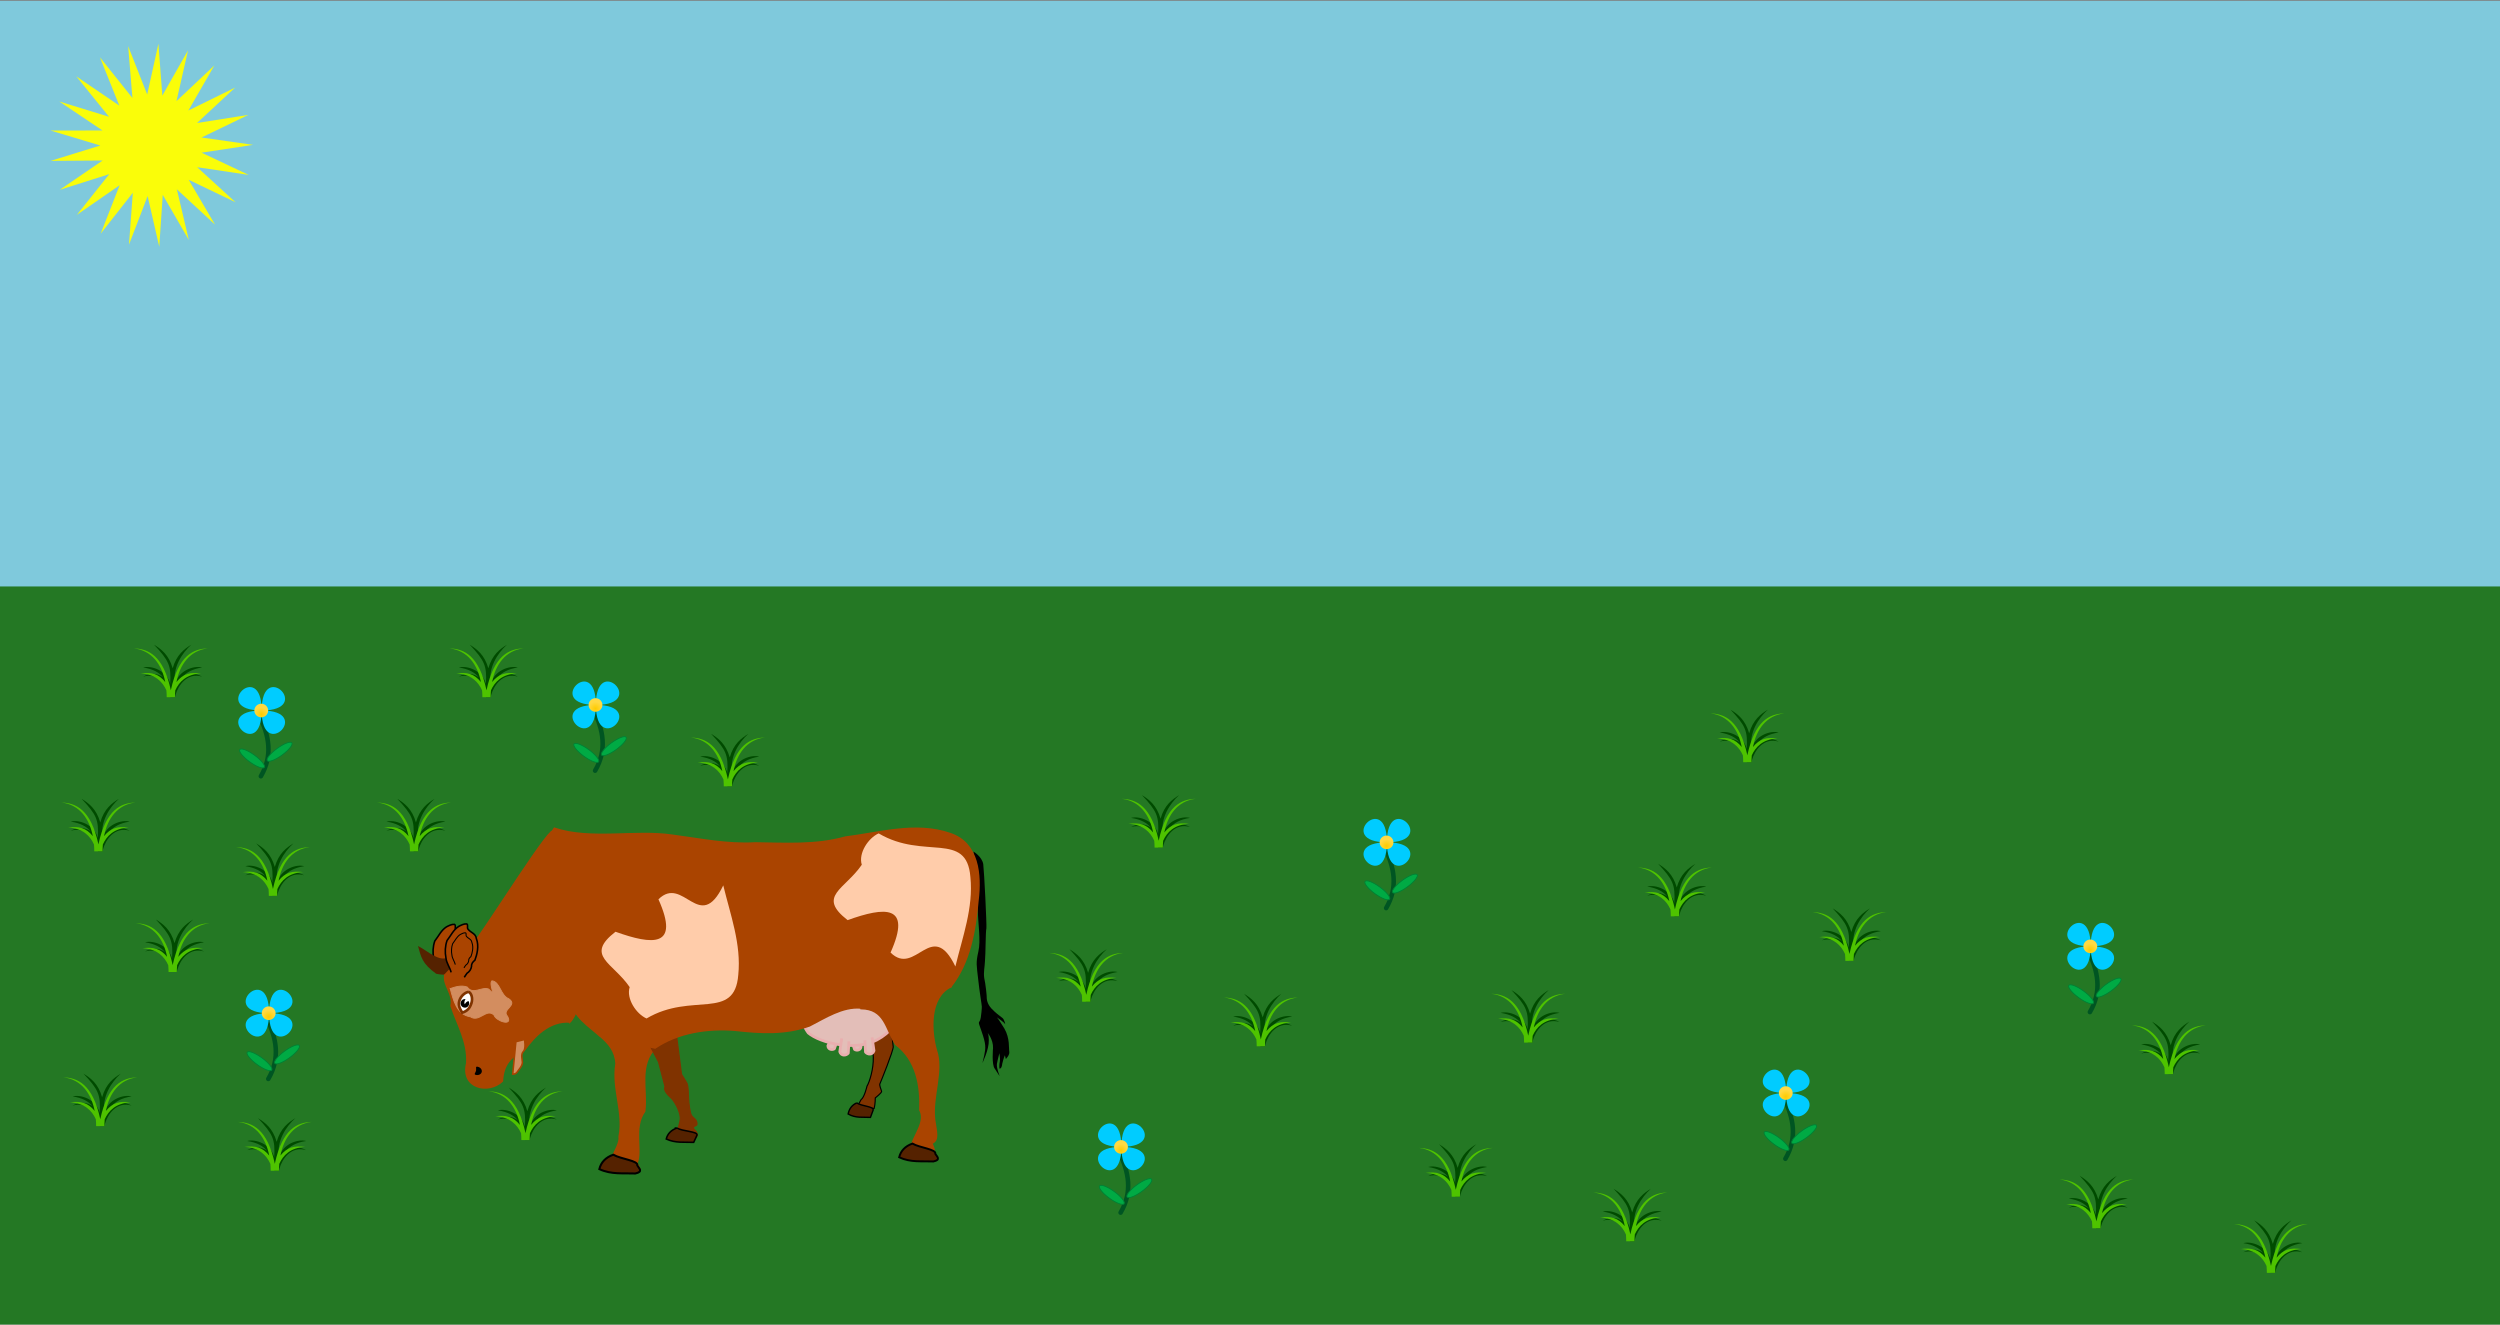 <?xml version="1.0" encoding="UTF-8" standalone="no"?>
<!-- Created with Inkscape (http://www.inkscape.org/) -->

<svg
   xmlns:dc="http://purl.org/dc/elements/1.1/"
   xmlns:cc="http://creativecommons.org/ns#"
   xmlns:rdf="http://www.w3.org/1999/02/22-rdf-syntax-ns#"
   xmlns:svg="http://www.w3.org/2000/svg"
   xmlns="http://www.w3.org/2000/svg"
   xmlns:xlink="http://www.w3.org/1999/xlink"
   xmlns:sodipodi="http://sodipodi.sourceforge.net/DTD/sodipodi-0.dtd"
   xmlns:inkscape="http://www.inkscape.org/namespaces/inkscape"
   width="1360"
   height="720.565"
   id="svg10994"
   version="1.1"
   inkscape:version="0.92.2 (5c3e80d, 2017-08-06)"
   sodipodi:docname="maquetteMiniMonde.svg">
  <rect width="100%" height="100%" fill="#808080" stroke="none"/>
  <title
     id="title1245">vache</title>
  <defs
     id="defs10996">
    <linearGradient
       inkscape:collect="always"
       id="linearGradient1261">
      <stop
         style="stop-color:#fecb00;stop-opacity:1"
         offset="0"
         id="stop1257" />
      <stop
         style="stop-color:#ffd943;stop-opacity:1"
         offset="1"
         id="stop1259" />
    </linearGradient>
    <linearGradient
       id="linearGradient6421">
      <stop
         style="stop-color:#afafaf;stop-opacity:1"
         offset="0"
         id="stop6423" />
      <stop
         style="stop-color:#ffffff;stop-opacity:1"
         offset="1"
         id="stop6425" />
    </linearGradient>
    <linearGradient
       id="linearGradient5771">
      <stop
         style="stop-color:#dbdfe3;stop-opacity:1;"
         offset="0"
         id="stop5773" />
      <stop
         style="stop-color:#fafbfb;stop-opacity:1;"
         offset="1"
         id="stop5775" />
    </linearGradient>
    <linearGradient
       id="linearGradient5666">
      <stop
         style="stop-color:#ffccaa;stop-opacity:1;"
         offset="0"
         id="stop5668" />
      <stop
         id="stop5674"
         offset="0.5"
         style="stop-color:#ffe2ce;stop-opacity:1;" />
      <stop
         style="stop-color:#ffccaa;stop-opacity:1;"
         offset="1"
         id="stop5670" />
    </linearGradient>
    <linearGradient
       id="linearGradient3861">
      <stop
         style="stop-color:#00ffff;stop-opacity:1;"
         offset="0"
         id="stop3863" />
      <stop
         style="stop-color:#00ffff;stop-opacity:0;"
         offset="1"
         id="stop3865" />
    </linearGradient>
    <linearGradient
       id="linearGradient15922">
      <stop
         style="stop-color:#ffffff;stop-opacity:1;"
         offset="0"
         id="stop15924" />
      <stop
         style="stop-color:#a2ffff;stop-opacity:1;"
         offset="1"
         id="stop15926" />
    </linearGradient>
    <linearGradient
       id="linearGradient15833-1">
      <stop
         style="stop-color:#ffffff;stop-opacity:0.553"
         offset="0"
         id="stop15835-7" />
      <stop
         style="stop-color:#ffffff;stop-opacity:0;"
         offset="1"
         id="stop15837-1" />
    </linearGradient>
    <linearGradient
       id="linearGradient3772">
      <stop
         style="stop-color:#ffe680;stop-opacity:1;"
         offset="0"
         id="stop3774" />
      <stop
         style="stop-color:#fff8de;stop-opacity:1;"
         offset="1"
         id="stop3776" />
    </linearGradient>
    <mask
       maskUnits="userSpaceOnUse"
       id="mask3014">
      <ellipse
         inkscape:export-ydpi="100"
         inkscape:export-xdpi="100"
         inkscape:export-filename="C:\Users\Vicky\Documents\pourClePrefaTico\jeuxEnLigne\webidev\path3113.png"
         id="ellipse3016"
         style="fill:#ffff00;fill-rule:evenodd;stroke:#000000;stroke-width:0.357px;stroke-linecap:butt;stroke-linejoin:miter;stroke-opacity:1"
         cx="-135.825"
         cy="32.761"
         rx="16.575"
         ry="18.016"
         transform="rotate(-47.671)" />
    </mask>
    <radialGradient
       inkscape:collect="always"
       xlink:href="#linearGradient1261"
       id="radialGradient1263"
       cx="41.767"
       cy="145.877"
       fx="41.767"
       fy="145.877"
       r="7.535"
       gradientTransform="matrix(1,0,0,0.986,0,2.025)"
       gradientUnits="userSpaceOnUse" />
    <radialGradient
       inkscape:collect="always"
       xlink:href="#linearGradient1261"
       id="radialGradient1434"
       gradientUnits="userSpaceOnUse"
       gradientTransform="matrix(1,0,0,0.986,0,2.025)"
       cx="41.767"
       cy="145.877"
       fx="41.767"
       fy="145.877"
       r="7.535" />
    <radialGradient
       inkscape:collect="always"
       xlink:href="#linearGradient1261"
       id="radialGradient1448"
       gradientUnits="userSpaceOnUse"
       gradientTransform="matrix(1,0,0,0.986,0,2.025)"
       cx="41.767"
       cy="145.877"
       fx="41.767"
       fy="145.877"
       r="7.535" />
    <radialGradient
       inkscape:collect="always"
       xlink:href="#linearGradient1261"
       id="radialGradient1462"
       gradientUnits="userSpaceOnUse"
       gradientTransform="matrix(1,0,0,0.986,0,2.025)"
       cx="41.767"
       cy="145.877"
       fx="41.767"
       fy="145.877"
       r="7.535" />
    <radialGradient
       inkscape:collect="always"
       xlink:href="#linearGradient1261"
       id="radialGradient1476"
       gradientUnits="userSpaceOnUse"
       gradientTransform="matrix(1,0,0,0.986,0,2.025)"
       cx="41.767"
       cy="145.877"
       fx="41.767"
       fy="145.877"
       r="7.535" />
    <radialGradient
       inkscape:collect="always"
       xlink:href="#linearGradient1261"
       id="radialGradient1490"
       gradientUnits="userSpaceOnUse"
       gradientTransform="matrix(1,0,0,0.986,0,2.025)"
       cx="41.767"
       cy="145.877"
       fx="41.767"
       fy="145.877"
       r="7.535" />
    <radialGradient
       inkscape:collect="always"
       xlink:href="#linearGradient1261"
       id="radialGradient1504"
       gradientUnits="userSpaceOnUse"
       gradientTransform="matrix(1,0,0,0.986,0,2.025)"
       cx="41.767"
       cy="145.877"
       fx="41.767"
       fy="145.877"
       r="7.535" />
  </defs>
  <sodipodi:namedview
     id="base"
     pagecolor="#ffffff"
     bordercolor="#666666"
     borderopacity="1.0"
     inkscape:pageopacity="0.0"
     inkscape:pageshadow="2"
     inkscape:zoom="0.9899495"
     inkscape:cx="390.70258"
     inkscape:cy="145.91122"
     inkscape:document-units="px"
     inkscape:current-layer="layer1"
     showgrid="false"
     inkscape:window-width="1366"
     inkscape:window-height="739"
     inkscape:window-x="-9"
     inkscape:window-y="-9"
     inkscape:window-maximized="1"
     inkscape:snap-global="false"
     showguides="true"
     fit-margin-top="0"
     fit-margin-left="0"
     fit-margin-right="0"
     fit-margin-bottom="0"
     inkscape:guide-bbox="true" />
  <g
     inkscape:groupmode="layer"
     id="layer2"
     inkscape:label="fond"
     sodipodi:insensitive="true">
    <rect
       style="opacity:0.96;fill:#217821;fill-opacity:1;stroke:none;stroke-width:4.852;stroke-linecap:round;stroke-miterlimit:4;stroke-dasharray:none;stroke-dashoffset:1.514;stroke-opacity:1"
       id="rect1527"
       width="1367.535"
       height="416.579"
       x="-1369.39"
       y="641.388"
       transform="matrix(-1,0,0,1,-5.468,-327.116)" />
    <rect
       transform="translate(-5.468,-327.116)"
       style="opacity:1;fill:#7fc9dc;fill-opacity:1;stroke:none;stroke-width:7.861;stroke-linecap:round;stroke-miterlimit:4;stroke-dasharray:none;stroke-dashoffset:1.514;stroke-opacity:1"
       id="rect1525"
       width="1368.062"
       height="318.593"
       x="4.848"
       y="327.555" />
    <path
       transform="translate(-5.468,-327.116)"
       sodipodi:type="star"
       style="opacity:0.96;fill:#ffff00;fill-opacity:1;stroke:none;stroke-width:0.929;stroke-linecap:round;stroke-miterlimit:4;stroke-dasharray:none;stroke-dashoffset:1.514;stroke-opacity:1"
       id="path1253"
       sodipodi:sides="21"
       sodipodi:cx="87.727448"
       sodipodi:cy="406.15613"
       sodipodi:r1="55.389835"
       sodipodi:r2="27.69492"
       sodipodi:arg1="0.89340989"
       sodipodi:arg2="1.0430095"
       inkscape:flatsided="false"
       inkscape:rounded="0"
       inkscape:randomized="0"
       d="m 122.444,449.317 -20.768,-19.234 6.504,27.549 -14.176,-24.501 -1.905,28.243 -6.325,-27.591 -10.145,26.426 2.089,-28.23 -17.484,22.262 10.317,-26.36 -23.269,16.119 17.628,-22.148 -26.986,8.545 23.373,-15.968 -28.306,0.211 27.041,-8.369 -27.111,-8.142 28.307,-0.026 -23.506,-15.771 27.057,8.318 -17.813,-21.999 23.403,15.924 -10.538,-26.272 17.67,22.115 -2.325,-28.211 10.366,26.34 6.093,-27.643 2.142,28.226 13.97,-24.619 -6.273,27.603 20.606,-19.407 -14.131,24.528 25.411,-12.471 -20.732,19.273 27.958,-4.427 -25.492,12.306 28.021,4.01 -27.987,4.245 25.594,12.092 -27.995,-4.193 20.893,19.098 -25.515,-12.258 z"
       inkscape:transform-center-x="0.83952713"
       inkscape:transform-center-y="-4.4844493" />
  </g>
  <g
     inkscape:label="herbe"
     inkscape:groupmode="layer"
     id="layer1"
     transform="translate(-5.468,-327.116)">
    <g
       id="g3937"
       transform="matrix(0.498,0,0,0.498,993.406,543.67)"
       inkscape:export-xdpi="100"
       inkscape:export-ydpi="100">
      <path
         sodipodi:nodetypes="cc"
         inkscape:connector-curvature="0"
         id="path3931"
         d="m 297.419,604.409 c 10.61,21.626 15.089,43.543 1.722,66.311"
         style="fill:none;stroke:#005522;stroke-width:5;stroke-linecap:round;stroke-linejoin:miter;stroke-miterlimit:4;stroke-dasharray:none;stroke-opacity:1" />
      <path
         sodipodi:nodetypes="sssss"
         inkscape:connector-curvature="0"
         id="path3926"
         d="m 299.998,598.883 c 0,57.554 57.554,0 0,0 -57.554,0 0,57.554 0,0 0,-57.554 -57.554,0 0,0 57.554,0 0,-57.554 0,0 z"
         style="fill:#00ccff;fill-rule:evenodd;stroke:none;stroke-width:1;stroke-linecap:round;stroke-linejoin:miter;stroke-miterlimit:4;stroke-dasharray:none;stroke-opacity:1" />
      <ellipse
         ry="7.428"
         rx="7.535"
         cy="141.784"
         cx="41.767"
         transform="translate(257.804,457.135)"
         id="path3929"
         style="fill:url(#radialGradient1263);fill-rule:evenodd;stroke:none;stroke-width:1px;stroke-linecap:round;stroke-linejoin:miter;stroke-opacity:1;fill-opacity:1" />
      <ellipse
         ry="16.578"
         rx="4.521"
         cy="185.382"
         cx="181.924"
         inkscape:transform-center-x="-13.811532"
         inkscape:transform-center-y="-10.044384"
         transform="rotate(53.974,-199.479,549.872)"
         id="path3933"
         style="fill:#00aa44;fill-opacity:1;fill-rule:evenodd;stroke:#008033;stroke-width:1px;stroke-linecap:round;stroke-linejoin:miter;stroke-opacity:1" />
      <ellipse
         ry="16.578"
         rx="4.521"
         cy="185.382"
         cx="181.924"
         style="fill:#00aa44;fill-opacity:1;fill-rule:evenodd;stroke:#008033;stroke-width:1px;stroke-linecap:round;stroke-linejoin:miter;stroke-opacity:1"
         id="path3935"
         transform="matrix(-0.588,0.809,0.809,0.588,246.493,395.108)"
         inkscape:transform-center-y="-10.044384"
         inkscape:transform-center-x="13.811531" />
    </g>
    <g
       transform="translate(42.347,286.399)"
       id="g4539">
      <path
         style="fill:#004b00;fill-opacity:1;stroke-width:1.25"
         d="m 239.849,632.343 c 8.126,8.713 9.393,11.406 8.82,21.332 -1.834,-7.363 -10.363,-10.155 -14.715,-8.916 5.533,0.831 8.76,2.835 10.76,5.24 -3.145,-2.21 -7.032,-2.422 -10.762,-0.262 8.138,-2.456 13.069,4.743 14.537,10.084 0.084,0.369 0.163,0.763 0.258,1.096 h 0.002 2.488 0.002 c 0.095,-0.332 0.174,-0.726 0.258,-1.096 1.468,-5.341 6.399,-12.54 14.537,-10.084 -3.731,-2.161 -7.62,-1.948 -10.766,0.264 2,-2.406 5.229,-4.411 10.764,-5.242 -4.352,-1.239 -12.881,1.553 -14.715,8.916 -1.547,-8.656 3.678,-16.713 8.82,-21.332 -3.852,2.404 -8.023,5.407 -10.145,12.863 -2.121,-7.456 -6.292,-10.459 -10.145,-12.863 z"
         id="path844"
         inkscape:connector-curvature="0"
         sodipodi:nodetypes="cccccccccccccccccc" />
      <path
         style="fill:#4ec300;fill-opacity:1;stroke-width:1.25"
         d="m 269.04,634.368 c -9.784,1.202 -15.131,8.772 -17.008,18.301 3.673,-4.497 7.424,-5.494 13.387,-4.691 -8,0.42 -11.934,4.578 -14.01,9.209 -0.101,1.229 -0.167,2.471 -0.17,3.73 -1.497,0 -2.993,0 -4.49,0 -0.003,-1.26 -0.07,-2.503 -0.172,-3.732 -2.076,-4.63 -6.01,-8.787 -14.01,-9.207 5.962,-0.803 9.714,0.194 13.387,4.689 -1.877,-9.528 -7.223,-17.097 -17.006,-18.299 7.693,0.228 15.973,3.72 20.045,22.795 4.072,-19.075 12.354,-22.567 20.047,-22.795 z"
         id="path842"
         inkscape:connector-curvature="0"
         sodipodi:nodetypes="cccccccccccc" />
    </g>
    <g
       id="g1285"
       transform="translate(-94.024,303.066)">
      <path
         sodipodi:nodetypes="cccccccccccccccccc"
         inkscape:connector-curvature="0"
         id="path1281"
         d="m 239.849,632.343 c 8.126,8.713 9.393,11.406 8.82,21.332 -1.834,-7.363 -10.363,-10.155 -14.715,-8.916 5.533,0.831 8.76,2.835 10.76,5.24 -3.145,-2.21 -7.032,-2.422 -10.762,-0.262 8.138,-2.456 13.069,4.743 14.537,10.084 0.084,0.369 0.163,0.763 0.258,1.096 h 0.002 2.488 0.002 c 0.095,-0.332 0.174,-0.726 0.258,-1.096 1.468,-5.341 6.399,-12.54 14.537,-10.084 -3.731,-2.161 -7.62,-1.948 -10.766,0.264 2,-2.406 5.229,-4.411 10.764,-5.242 -4.352,-1.239 -12.881,1.553 -14.715,8.916 -1.547,-8.656 3.678,-16.713 8.82,-21.332 -3.852,2.404 -8.023,5.407 -10.145,12.863 -2.121,-7.456 -6.292,-10.459 -10.145,-12.863 z"
         style="fill:#004b00;fill-opacity:1;stroke-width:1.25" />
      <path
         sodipodi:nodetypes="cccccccccccc"
         inkscape:connector-curvature="0"
         id="path1283"
         d="m 269.04,634.368 c -9.784,1.202 -15.131,8.772 -17.008,18.301 3.673,-4.497 7.424,-5.494 13.387,-4.691 -8,0.42 -11.934,4.578 -14.01,9.209 -0.101,1.229 -0.167,2.471 -0.17,3.73 -1.497,0 -2.993,0 -4.49,0 -0.003,-1.26 -0.07,-2.503 -0.172,-3.732 -2.076,-4.63 -6.01,-8.787 -14.01,-9.207 5.962,-0.803 9.714,0.194 13.387,4.689 -1.877,-9.528 -7.223,-17.097 -17.006,-18.299 7.693,0.228 15.973,3.72 20.045,22.795 4.072,-19.075 12.354,-22.567 20.047,-22.795 z"
         style="fill:#4ec300;fill-opacity:1;stroke-width:1.25" />
    </g>
    <g
       transform="translate(-149.582,194.98)"
       id="g1306">
      <path
         style="fill:#004b00;fill-opacity:1;stroke-width:1.25"
         d="m 239.849,632.343 c 8.126,8.713 9.393,11.406 8.82,21.332 -1.834,-7.363 -10.363,-10.155 -14.715,-8.916 5.533,0.831 8.76,2.835 10.76,5.24 -3.145,-2.21 -7.032,-2.422 -10.762,-0.262 8.138,-2.456 13.069,4.743 14.537,10.084 0.084,0.369 0.163,0.763 0.258,1.096 h 0.002 2.488 0.002 c 0.095,-0.332 0.174,-0.726 0.258,-1.096 1.468,-5.341 6.399,-12.54 14.537,-10.084 -3.731,-2.161 -7.62,-1.948 -10.766,0.264 2,-2.406 5.229,-4.411 10.764,-5.242 -4.352,-1.239 -12.881,1.553 -14.715,8.916 -1.547,-8.656 3.678,-16.713 8.82,-21.332 -3.852,2.404 -8.023,5.407 -10.145,12.863 -2.121,-7.456 -6.292,-10.459 -10.145,-12.863 z"
         id="path1302"
         inkscape:connector-curvature="0"
         sodipodi:nodetypes="cccccccccccccccccc" />
      <path
         style="fill:#4ec300;fill-opacity:1;stroke-width:1.25"
         d="m 269.04,634.368 c -9.784,1.202 -15.131,8.772 -17.008,18.301 3.673,-4.497 7.424,-5.494 13.387,-4.691 -8,0.42 -11.934,4.578 -14.01,9.209 -0.101,1.229 -0.167,2.471 -0.17,3.73 -1.497,0 -2.993,0 -4.49,0 -0.003,-1.26 -0.07,-2.503 -0.172,-3.732 -2.076,-4.63 -6.01,-8.787 -14.01,-9.207 5.962,-0.803 9.714,0.194 13.387,4.689 -1.877,-9.528 -7.223,-17.097 -17.006,-18.299 7.693,0.228 15.973,3.72 20.045,22.795 4.072,-19.075 12.354,-22.567 20.047,-22.795 z"
         id="path1304"
         inkscape:connector-curvature="0"
         sodipodi:nodetypes="cccccccccccc" />
    </g>
    <g
       id="g1312"
       transform="translate(-188.978,278.822)">
      <path
         sodipodi:nodetypes="cccccccccccccccccc"
         inkscape:connector-curvature="0"
         id="path1308"
         d="m 239.849,632.343 c 8.126,8.713 9.393,11.406 8.82,21.332 -1.834,-7.363 -10.363,-10.155 -14.715,-8.916 5.533,0.831 8.76,2.835 10.76,5.24 -3.145,-2.21 -7.032,-2.422 -10.762,-0.262 8.138,-2.456 13.069,4.743 14.537,10.084 0.084,0.369 0.163,0.763 0.258,1.096 h 0.002 2.488 0.002 c 0.095,-0.332 0.174,-0.726 0.258,-1.096 1.468,-5.341 6.399,-12.54 14.537,-10.084 -3.731,-2.161 -7.62,-1.948 -10.766,0.264 2,-2.406 5.229,-4.411 10.764,-5.242 -4.352,-1.239 -12.881,1.553 -14.715,8.916 -1.547,-8.656 3.678,-16.713 8.82,-21.332 -3.852,2.404 -8.023,5.407 -10.145,12.863 -2.121,-7.456 -6.292,-10.459 -10.145,-12.863 z"
         style="fill:#004b00;fill-opacity:1;stroke-width:1.25" />
      <path
         sodipodi:nodetypes="cccccccccccc"
         inkscape:connector-curvature="0"
         id="path1310"
         d="m 269.04,634.368 c -9.784,1.202 -15.131,8.772 -17.008,18.301 3.673,-4.497 7.424,-5.494 13.387,-4.691 -8,0.42 -11.934,4.578 -14.01,9.209 -0.101,1.229 -0.167,2.471 -0.17,3.73 -1.497,0 -2.993,0 -4.49,0 -0.003,-1.26 -0.07,-2.503 -0.172,-3.732 -2.076,-4.63 -6.01,-8.787 -14.01,-9.207 5.962,-0.803 9.714,0.194 13.387,4.689 -1.877,-9.528 -7.223,-17.097 -17.006,-18.299 7.693,0.228 15.973,3.72 20.045,22.795 4.072,-19.075 12.354,-22.567 20.047,-22.795 z"
         style="fill:#4ec300;fill-opacity:1;stroke-width:1.25" />
    </g>
    <g
       transform="translate(442.367,235.386)"
       id="g1318">
      <path
         style="fill:#004b00;fill-opacity:1;stroke-width:1.25"
         d="m 239.849,632.343 c 8.126,8.713 9.393,11.406 8.82,21.332 -1.834,-7.363 -10.363,-10.155 -14.715,-8.916 5.533,0.831 8.76,2.835 10.76,5.24 -3.145,-2.21 -7.032,-2.422 -10.762,-0.262 8.138,-2.456 13.069,4.743 14.537,10.084 0.084,0.369 0.163,0.763 0.258,1.096 h 0.002 2.488 0.002 c 0.095,-0.332 0.174,-0.726 0.258,-1.096 1.468,-5.341 6.399,-12.54 14.537,-10.084 -3.731,-2.161 -7.62,-1.948 -10.766,0.264 2,-2.406 5.229,-4.411 10.764,-5.242 -4.352,-1.239 -12.881,1.553 -14.715,8.916 -1.547,-8.656 3.678,-16.713 8.82,-21.332 -3.852,2.404 -8.023,5.407 -10.145,12.863 -2.121,-7.456 -6.292,-10.459 -10.145,-12.863 z"
         id="path1314"
         inkscape:connector-curvature="0"
         sodipodi:nodetypes="cccccccccccccccccc" />
      <path
         style="fill:#4ec300;fill-opacity:1;stroke-width:1.25"
         d="m 269.04,634.368 c -9.784,1.202 -15.131,8.772 -17.008,18.301 3.673,-4.497 7.424,-5.494 13.387,-4.691 -8,0.42 -11.934,4.578 -14.01,9.209 -0.101,1.229 -0.167,2.471 -0.17,3.73 -1.497,0 -2.993,0 -4.49,0 -0.003,-1.26 -0.07,-2.503 -0.172,-3.732 -2.076,-4.63 -6.01,-8.787 -14.01,-9.207 5.962,-0.803 9.714,0.194 13.387,4.689 -1.877,-9.528 -7.223,-17.097 -17.006,-18.299 7.693,0.228 15.973,3.72 20.045,22.795 4.072,-19.075 12.354,-22.567 20.047,-22.795 z"
         id="path1316"
         inkscape:connector-curvature="0"
         sodipodi:nodetypes="cccccccccccc" />
    </g>
    <g
       id="g1324"
       transform="translate(386.809,127.3)">
      <path
         sodipodi:nodetypes="cccccccccccccccccc"
         inkscape:connector-curvature="0"
         id="path1320"
         d="m 239.849,632.343 c 8.126,8.713 9.393,11.406 8.82,21.332 -1.834,-7.363 -10.363,-10.155 -14.715,-8.916 5.533,0.831 8.76,2.835 10.76,5.24 -3.145,-2.21 -7.032,-2.422 -10.762,-0.262 8.138,-2.456 13.069,4.743 14.537,10.084 0.084,0.369 0.163,0.763 0.258,1.096 h 0.002 2.488 0.002 c 0.095,-0.332 0.174,-0.726 0.258,-1.096 1.468,-5.341 6.399,-12.54 14.537,-10.084 -3.731,-2.161 -7.62,-1.948 -10.766,0.264 2,-2.406 5.229,-4.411 10.764,-5.242 -4.352,-1.239 -12.881,1.553 -14.715,8.916 -1.547,-8.656 3.678,-16.713 8.82,-21.332 -3.852,2.404 -8.023,5.407 -10.145,12.863 -2.121,-7.456 -6.292,-10.459 -10.145,-12.863 z"
         style="fill:#004b00;fill-opacity:1;stroke-width:1.25" />
      <path
         sodipodi:nodetypes="cccccccccccc"
         inkscape:connector-curvature="0"
         id="path1322"
         d="m 269.04,634.368 c -9.784,1.202 -15.131,8.772 -17.008,18.301 3.673,-4.497 7.424,-5.494 13.387,-4.691 -8,0.42 -11.934,4.578 -14.01,9.209 -0.101,1.229 -0.167,2.471 -0.17,3.73 -1.497,0 -2.993,0 -4.49,0 -0.003,-1.26 -0.07,-2.503 -0.172,-3.732 -2.076,-4.63 -6.01,-8.787 -14.01,-9.207 5.962,-0.803 9.714,0.194 13.387,4.689 -1.877,-9.528 -7.223,-17.097 -17.006,-18.299 7.693,0.228 15.973,3.72 20.045,22.795 4.072,-19.075 12.354,-22.567 20.047,-22.795 z"
         style="fill:#4ec300;fill-opacity:1;stroke-width:1.25" />
    </g>
    <g
       transform="translate(347.413,211.142)"
       id="g1330">
      <path
         style="fill:#004b00;fill-opacity:1;stroke-width:1.25"
         d="m 239.849,632.343 c 8.126,8.713 9.393,11.406 8.82,21.332 -1.834,-7.363 -10.363,-10.155 -14.715,-8.916 5.533,0.831 8.76,2.835 10.76,5.24 -3.145,-2.21 -7.032,-2.422 -10.762,-0.262 8.138,-2.456 13.069,4.743 14.537,10.084 0.084,0.369 0.163,0.763 0.258,1.096 h 0.002 2.488 0.002 c 0.095,-0.332 0.174,-0.726 0.258,-1.096 1.468,-5.341 6.399,-12.54 14.537,-10.084 -3.731,-2.161 -7.62,-1.948 -10.766,0.264 2,-2.406 5.229,-4.411 10.764,-5.242 -4.352,-1.239 -12.881,1.553 -14.715,8.916 -1.547,-8.656 3.678,-16.713 8.82,-21.332 -3.852,2.404 -8.023,5.407 -10.145,12.863 -2.121,-7.456 -6.292,-10.459 -10.145,-12.863 z"
         id="path1326"
         inkscape:connector-curvature="0"
         sodipodi:nodetypes="cccccccccccccccccc" />
      <path
         style="fill:#4ec300;fill-opacity:1;stroke-width:1.25"
         d="m 269.04,634.368 c -9.784,1.202 -15.131,8.772 -17.008,18.301 3.673,-4.497 7.424,-5.494 13.387,-4.691 -8,0.42 -11.934,4.578 -14.01,9.209 -0.101,1.229 -0.167,2.471 -0.17,3.73 -1.497,0 -2.993,0 -4.49,0 -0.003,-1.26 -0.07,-2.503 -0.172,-3.732 -2.076,-4.63 -6.01,-8.787 -14.01,-9.207 5.962,-0.803 9.714,0.194 13.387,4.689 -1.877,-9.528 -7.223,-17.097 -17.006,-18.299 7.693,0.228 15.973,3.72 20.045,22.795 4.072,-19.075 12.354,-22.567 20.047,-22.795 z"
         id="path1328"
         inkscape:connector-curvature="0"
         sodipodi:nodetypes="cccccccccccc" />
    </g>
    <g
       id="g1336"
       transform="translate(-95.034,153.563)">
      <path
         sodipodi:nodetypes="cccccccccccccccccc"
         inkscape:connector-curvature="0"
         id="path1332"
         d="m 239.849,632.343 c 8.126,8.713 9.393,11.406 8.82,21.332 -1.834,-7.363 -10.363,-10.155 -14.715,-8.916 5.533,0.831 8.76,2.835 10.76,5.24 -3.145,-2.21 -7.032,-2.422 -10.762,-0.262 8.138,-2.456 13.069,4.743 14.537,10.084 0.084,0.369 0.163,0.763 0.258,1.096 h 0.002 2.488 0.002 c 0.095,-0.332 0.174,-0.726 0.258,-1.096 1.468,-5.341 6.399,-12.54 14.537,-10.084 -3.731,-2.161 -7.62,-1.948 -10.766,0.264 2,-2.406 5.229,-4.411 10.764,-5.242 -4.352,-1.239 -12.881,1.553 -14.715,8.916 -1.547,-8.656 3.678,-16.713 8.82,-21.332 -3.852,2.404 -8.023,5.407 -10.145,12.863 -2.121,-7.456 -6.292,-10.459 -10.145,-12.863 z"
         style="fill:#004b00;fill-opacity:1;stroke-width:1.25" />
      <path
         sodipodi:nodetypes="cccccccccccc"
         inkscape:connector-curvature="0"
         id="path1334"
         d="m 269.04,634.368 c -9.784,1.202 -15.131,8.772 -17.008,18.301 3.673,-4.497 7.424,-5.494 13.387,-4.691 -8,0.42 -11.934,4.578 -14.01,9.209 -0.101,1.229 -0.167,2.471 -0.17,3.73 -1.497,0 -2.993,0 -4.49,0 -0.003,-1.26 -0.07,-2.503 -0.172,-3.732 -2.076,-4.63 -6.01,-8.787 -14.01,-9.207 5.962,-0.803 9.714,0.194 13.387,4.689 -1.877,-9.528 -7.223,-17.097 -17.006,-18.299 7.693,0.228 15.973,3.72 20.045,22.795 4.072,-19.075 12.354,-22.567 20.047,-22.795 z"
         style="fill:#4ec300;fill-opacity:1;stroke-width:1.25" />
    </g>
    <g
       transform="translate(-150.592,45.477)"
       id="g1342">
      <path
         style="fill:#004b00;fill-opacity:1;stroke-width:1.25"
         d="m 239.849,632.343 c 8.126,8.713 9.393,11.406 8.82,21.332 -1.834,-7.363 -10.363,-10.155 -14.715,-8.916 5.533,0.831 8.76,2.835 10.76,5.24 -3.145,-2.21 -7.032,-2.422 -10.762,-0.262 8.138,-2.456 13.069,4.743 14.537,10.084 0.084,0.369 0.163,0.763 0.258,1.096 h 0.002 2.488 0.002 c 0.095,-0.332 0.174,-0.726 0.258,-1.096 1.468,-5.341 6.399,-12.54 14.537,-10.084 -3.731,-2.161 -7.62,-1.948 -10.766,0.264 2,-2.406 5.229,-4.411 10.764,-5.242 -4.352,-1.239 -12.881,1.553 -14.715,8.916 -1.547,-8.656 3.678,-16.713 8.82,-21.332 -3.852,2.404 -8.023,5.407 -10.145,12.863 -2.121,-7.456 -6.292,-10.459 -10.145,-12.863 z"
         id="path1338"
         inkscape:connector-curvature="0"
         sodipodi:nodetypes="cccccccccccccccccc" />
      <path
         style="fill:#4ec300;fill-opacity:1;stroke-width:1.25"
         d="m 269.04,634.368 c -9.784,1.202 -15.131,8.772 -17.008,18.301 3.673,-4.497 7.424,-5.494 13.387,-4.691 -8,0.42 -11.934,4.578 -14.01,9.209 -0.101,1.229 -0.167,2.471 -0.17,3.73 -1.497,0 -2.993,0 -4.49,0 -0.003,-1.26 -0.07,-2.503 -0.172,-3.732 -2.076,-4.63 -6.01,-8.787 -14.01,-9.207 5.962,-0.803 9.714,0.194 13.387,4.689 -1.877,-9.528 -7.223,-17.097 -17.006,-18.299 7.693,0.228 15.973,3.72 20.045,22.795 4.072,-19.075 12.354,-22.567 20.047,-22.795 z"
         id="path1340"
         inkscape:connector-curvature="0"
         sodipodi:nodetypes="cccccccccccc" />
    </g>
    <g
       id="g1348"
       transform="translate(-189.988,129.32)">
      <path
         sodipodi:nodetypes="cccccccccccccccccc"
         inkscape:connector-curvature="0"
         id="path1344"
         d="m 239.849,632.343 c 8.126,8.713 9.393,11.406 8.82,21.332 -1.834,-7.363 -10.363,-10.155 -14.715,-8.916 5.533,0.831 8.76,2.835 10.76,5.24 -3.145,-2.21 -7.032,-2.422 -10.762,-0.262 8.138,-2.456 13.069,4.743 14.537,10.084 0.084,0.369 0.163,0.763 0.258,1.096 h 0.002 2.488 0.002 c 0.095,-0.332 0.174,-0.726 0.258,-1.096 1.468,-5.341 6.399,-12.54 14.537,-10.084 -3.731,-2.161 -7.62,-1.948 -10.766,0.264 2,-2.406 5.229,-4.411 10.764,-5.242 -4.352,-1.239 -12.881,1.553 -14.715,8.916 -1.547,-8.656 3.678,-16.713 8.82,-21.332 -3.852,2.404 -8.023,5.407 -10.145,12.863 -2.121,-7.456 -6.292,-10.459 -10.145,-12.863 z"
         style="fill:#004b00;fill-opacity:1;stroke-width:1.25" />
      <path
         sodipodi:nodetypes="cccccccccccc"
         inkscape:connector-curvature="0"
         id="path1346"
         d="m 269.04,634.368 c -9.784,1.202 -15.131,8.772 -17.008,18.301 3.673,-4.497 7.424,-5.494 13.387,-4.691 -8,0.42 -11.934,4.578 -14.01,9.209 -0.101,1.229 -0.167,2.471 -0.17,3.73 -1.497,0 -2.993,0 -4.49,0 -0.003,-1.26 -0.07,-2.503 -0.172,-3.732 -2.076,-4.63 -6.01,-8.787 -14.01,-9.207 5.962,-0.803 9.714,0.194 13.387,4.689 -1.877,-9.528 -7.223,-17.097 -17.006,-18.299 7.693,0.228 15.973,3.72 20.045,22.795 4.072,-19.075 12.354,-22.567 20.047,-22.795 z"
         style="fill:#4ec300;fill-opacity:1;stroke-width:1.25" />
    </g>
    <g
       transform="translate(152.454,93.964)"
       id="g1354">
      <path
         style="fill:#004b00;fill-opacity:1;stroke-width:1.25"
         d="m 239.849,632.343 c 8.126,8.713 9.393,11.406 8.82,21.332 -1.834,-7.363 -10.363,-10.155 -14.715,-8.916 5.533,0.831 8.76,2.835 10.76,5.24 -3.145,-2.21 -7.032,-2.422 -10.762,-0.262 8.138,-2.456 13.069,4.743 14.537,10.084 0.084,0.369 0.163,0.763 0.258,1.096 h 0.002 2.488 0.002 c 0.095,-0.332 0.174,-0.726 0.258,-1.096 1.468,-5.341 6.399,-12.54 14.537,-10.084 -3.731,-2.161 -7.62,-1.948 -10.766,0.264 2,-2.406 5.229,-4.411 10.764,-5.242 -4.352,-1.239 -12.881,1.553 -14.715,8.916 -1.547,-8.656 3.678,-16.713 8.82,-21.332 -3.852,2.404 -8.023,5.407 -10.145,12.863 -2.121,-7.456 -6.292,-10.459 -10.145,-12.863 z"
         id="path1350"
         inkscape:connector-curvature="0"
         sodipodi:nodetypes="cccccccccccccccccc" />
      <path
         style="fill:#4ec300;fill-opacity:1;stroke-width:1.25"
         d="m 269.04,634.368 c -9.784,1.202 -15.131,8.772 -17.008,18.301 3.673,-4.497 7.424,-5.494 13.387,-4.691 -8,0.42 -11.934,4.578 -14.01,9.209 -0.101,1.229 -0.167,2.471 -0.17,3.73 -1.497,0 -2.993,0 -4.49,0 -0.003,-1.26 -0.07,-2.503 -0.172,-3.732 -2.076,-4.63 -6.01,-8.787 -14.01,-9.207 5.962,-0.803 9.714,0.194 13.387,4.689 -1.877,-9.528 -7.223,-17.097 -17.006,-18.299 7.693,0.228 15.973,3.72 20.045,22.795 4.072,-19.075 12.354,-22.567 20.047,-22.795 z"
         id="path1352"
         inkscape:connector-curvature="0"
         sodipodi:nodetypes="cccccccccccc" />
    </g>
    <g
       id="g1360"
       transform="translate(21.134,45.477)">
      <path
         sodipodi:nodetypes="cccccccccccccccccc"
         inkscape:connector-curvature="0"
         id="path1356"
         d="m 239.849,632.343 c 8.126,8.713 9.393,11.406 8.82,21.332 -1.834,-7.363 -10.363,-10.155 -14.715,-8.916 5.533,0.831 8.76,2.835 10.76,5.24 -3.145,-2.21 -7.032,-2.422 -10.762,-0.262 8.138,-2.456 13.069,4.743 14.537,10.084 0.084,0.369 0.163,0.763 0.258,1.096 h 0.002 2.488 0.002 c 0.095,-0.332 0.174,-0.726 0.258,-1.096 1.468,-5.341 6.399,-12.54 14.537,-10.084 -3.731,-2.161 -7.62,-1.948 -10.766,0.264 2,-2.406 5.229,-4.411 10.764,-5.242 -4.352,-1.239 -12.881,1.553 -14.715,8.916 -1.547,-8.656 3.678,-16.713 8.82,-21.332 -3.852,2.404 -8.023,5.407 -10.145,12.863 -2.121,-7.456 -6.292,-10.459 -10.145,-12.863 z"
         style="fill:#004b00;fill-opacity:1;stroke-width:1.25" />
      <path
         sodipodi:nodetypes="cccccccccccc"
         inkscape:connector-curvature="0"
         id="path1358"
         d="m 269.04,634.368 c -9.784,1.202 -15.131,8.772 -17.008,18.301 3.673,-4.497 7.424,-5.494 13.387,-4.691 -8,0.42 -11.934,4.578 -14.01,9.209 -0.101,1.229 -0.167,2.471 -0.17,3.73 -1.497,0 -2.993,0 -4.49,0 -0.003,-1.26 -0.07,-2.503 -0.172,-3.732 -2.076,-4.63 -6.01,-8.787 -14.01,-9.207 5.962,-0.803 9.714,0.194 13.387,4.689 -1.877,-9.528 -7.223,-17.097 -17.006,-18.299 7.693,0.228 15.973,3.72 20.045,22.795 4.072,-19.075 12.354,-22.567 20.047,-22.795 z"
         style="fill:#4ec300;fill-opacity:1;stroke-width:1.25" />
    </g>
    <g
       transform="translate(-18.262,129.32)"
       id="g1366">
      <path
         style="fill:#004b00;fill-opacity:1;stroke-width:1.25"
         d="m 239.849,632.343 c 8.126,8.713 9.393,11.406 8.82,21.332 -1.834,-7.363 -10.363,-10.155 -14.715,-8.916 5.533,0.831 8.76,2.835 10.76,5.24 -3.145,-2.21 -7.032,-2.422 -10.762,-0.262 8.138,-2.456 13.069,4.743 14.537,10.084 0.084,0.369 0.163,0.763 0.258,1.096 h 0.002 2.488 0.002 c 0.095,-0.332 0.174,-0.726 0.258,-1.096 1.468,-5.341 6.399,-12.54 14.537,-10.084 -3.731,-2.161 -7.62,-1.948 -10.766,0.264 2,-2.406 5.229,-4.411 10.764,-5.242 -4.352,-1.239 -12.881,1.553 -14.715,8.916 -1.547,-8.656 3.678,-16.713 8.82,-21.332 -3.852,2.404 -8.023,5.407 -10.145,12.863 -2.121,-7.456 -6.292,-10.459 -10.145,-12.863 z"
         id="path1362"
         inkscape:connector-curvature="0"
         sodipodi:nodetypes="cccccccccccccccccc" />
      <path
         style="fill:#4ec300;fill-opacity:1;stroke-width:1.25"
         d="m 269.04,634.368 c -9.784,1.202 -15.131,8.772 -17.008,18.301 3.673,-4.497 7.424,-5.494 13.387,-4.691 -8,0.42 -11.934,4.578 -14.01,9.209 -0.101,1.229 -0.167,2.471 -0.17,3.73 -1.497,0 -2.993,0 -4.49,0 -0.003,-1.26 -0.07,-2.503 -0.172,-3.732 -2.076,-4.63 -6.01,-8.787 -14.01,-9.207 5.962,-0.803 9.714,0.194 13.387,4.689 -1.877,-9.528 -7.223,-17.097 -17.006,-18.299 7.693,0.228 15.973,3.72 20.045,22.795 4.072,-19.075 12.354,-22.567 20.047,-22.795 z"
         id="path1364"
         inkscape:connector-curvature="0"
         sodipodi:nodetypes="cccccccccccc" />
    </g>
    <g
       id="g1372"
       transform="translate(643.388,341.452)">
      <path
         sodipodi:nodetypes="cccccccccccccccccc"
         inkscape:connector-curvature="0"
         id="path1368"
         d="m 239.849,632.343 c 8.126,8.713 9.393,11.406 8.82,21.332 -1.834,-7.363 -10.363,-10.155 -14.715,-8.916 5.533,0.831 8.76,2.835 10.76,5.24 -3.145,-2.21 -7.032,-2.422 -10.762,-0.262 8.138,-2.456 13.069,4.743 14.537,10.084 0.084,0.369 0.163,0.763 0.258,1.096 h 0.002 2.488 0.002 c 0.095,-0.332 0.174,-0.726 0.258,-1.096 1.468,-5.341 6.399,-12.54 14.537,-10.084 -3.731,-2.161 -7.62,-1.948 -10.766,0.264 2,-2.406 5.229,-4.411 10.764,-5.242 -4.352,-1.239 -12.881,1.553 -14.715,8.916 -1.547,-8.656 3.678,-16.713 8.82,-21.332 -3.852,2.404 -8.023,5.407 -10.145,12.863 -2.121,-7.456 -6.292,-10.459 -10.145,-12.863 z"
         style="fill:#004b00;fill-opacity:1;stroke-width:1.25" />
      <path
         sodipodi:nodetypes="cccccccccccc"
         inkscape:connector-curvature="0"
         id="path1370"
         d="m 269.04,634.368 c -9.784,1.202 -15.131,8.772 -17.008,18.301 3.673,-4.497 7.424,-5.494 13.387,-4.691 -8,0.42 -11.934,4.578 -14.01,9.209 -0.101,1.229 -0.167,2.471 -0.17,3.73 -1.497,0 -2.993,0 -4.49,0 -0.003,-1.26 -0.07,-2.503 -0.172,-3.732 -2.076,-4.63 -6.01,-8.787 -14.01,-9.207 5.962,-0.803 9.714,0.194 13.387,4.689 -1.877,-9.528 -7.223,-17.097 -17.006,-18.299 7.693,0.228 15.973,3.72 20.045,22.795 4.072,-19.075 12.354,-22.567 20.047,-22.795 z"
         style="fill:#4ec300;fill-opacity:1;stroke-width:1.25" />
    </g>
    <g
       transform="translate(587.829,233.366)"
       id="g1378">
      <path
         style="fill:#004b00;fill-opacity:1;stroke-width:1.25"
         d="m 239.849,632.343 c 8.126,8.713 9.393,11.406 8.82,21.332 -1.834,-7.363 -10.363,-10.155 -14.715,-8.916 5.533,0.831 8.76,2.835 10.76,5.24 -3.145,-2.21 -7.032,-2.422 -10.762,-0.262 8.138,-2.456 13.069,4.743 14.537,10.084 0.084,0.369 0.163,0.763 0.258,1.096 h 0.002 2.488 0.002 c 0.095,-0.332 0.174,-0.726 0.258,-1.096 1.468,-5.341 6.399,-12.54 14.537,-10.084 -3.731,-2.161 -7.62,-1.948 -10.766,0.264 2,-2.406 5.229,-4.411 10.764,-5.242 -4.352,-1.239 -12.881,1.553 -14.715,8.916 -1.547,-8.656 3.678,-16.713 8.82,-21.332 -3.852,2.404 -8.023,5.407 -10.145,12.863 -2.121,-7.456 -6.292,-10.459 -10.145,-12.863 z"
         id="path1374"
         inkscape:connector-curvature="0"
         sodipodi:nodetypes="cccccccccccccccccc" />
      <path
         style="fill:#4ec300;fill-opacity:1;stroke-width:1.25"
         d="m 269.04,634.368 c -9.784,1.202 -15.131,8.772 -17.008,18.301 3.673,-4.497 7.424,-5.494 13.387,-4.691 -8,0.42 -11.934,4.578 -14.01,9.209 -0.101,1.229 -0.167,2.471 -0.17,3.73 -1.497,0 -2.993,0 -4.49,0 -0.003,-1.26 -0.07,-2.503 -0.172,-3.732 -2.076,-4.63 -6.01,-8.787 -14.01,-9.207 5.962,-0.803 9.714,0.194 13.387,4.689 -1.877,-9.528 -7.223,-17.097 -17.006,-18.299 7.693,0.228 15.973,3.72 20.045,22.795 4.072,-19.075 12.354,-22.567 20.047,-22.795 z"
         id="path1376"
         inkscape:connector-curvature="0"
         sodipodi:nodetypes="cccccccccccc" />
    </g>
    <g
       id="g1384"
       transform="translate(548.433,317.208)">
      <path
         sodipodi:nodetypes="cccccccccccccccccc"
         inkscape:connector-curvature="0"
         id="path1380"
         d="m 239.849,632.343 c 8.126,8.713 9.393,11.406 8.82,21.332 -1.834,-7.363 -10.363,-10.155 -14.715,-8.916 5.533,0.831 8.76,2.835 10.76,5.24 -3.145,-2.21 -7.032,-2.422 -10.762,-0.262 8.138,-2.456 13.069,4.743 14.537,10.084 0.084,0.369 0.163,0.763 0.258,1.096 h 0.002 2.488 0.002 c 0.095,-0.332 0.174,-0.726 0.258,-1.096 1.468,-5.341 6.399,-12.54 14.537,-10.084 -3.731,-2.161 -7.62,-1.948 -10.766,0.264 2,-2.406 5.229,-4.411 10.764,-5.242 -4.352,-1.239 -12.881,1.553 -14.715,8.916 -1.547,-8.656 3.678,-16.713 8.82,-21.332 -3.852,2.404 -8.023,5.407 -10.145,12.863 -2.121,-7.456 -6.292,-10.459 -10.145,-12.863 z"
         style="fill:#004b00;fill-opacity:1;stroke-width:1.25" />
      <path
         sodipodi:nodetypes="cccccccccccc"
         inkscape:connector-curvature="0"
         id="path1382"
         d="m 269.04,634.368 c -9.784,1.202 -15.131,8.772 -17.008,18.301 3.673,-4.497 7.424,-5.494 13.387,-4.691 -8,0.42 -11.934,4.578 -14.01,9.209 -0.101,1.229 -0.167,2.471 -0.17,3.73 -1.497,0 -2.993,0 -4.49,0 -0.003,-1.26 -0.07,-2.503 -0.172,-3.732 -2.076,-4.63 -6.01,-8.787 -14.01,-9.207 5.962,-0.803 9.714,0.194 13.387,4.689 -1.877,-9.528 -7.223,-17.097 -17.006,-18.299 7.693,0.228 15.973,3.72 20.045,22.795 4.072,-19.075 12.354,-22.567 20.047,-22.795 z"
         style="fill:#4ec300;fill-opacity:1;stroke-width:1.25" />
    </g>
    <g
       transform="translate(762.586,188.919)"
       id="g1390">
      <path
         style="fill:#004b00;fill-opacity:1;stroke-width:1.25"
         d="m 239.849,632.343 c 8.126,8.713 9.393,11.406 8.82,21.332 -1.834,-7.363 -10.363,-10.155 -14.715,-8.916 5.533,0.831 8.76,2.835 10.76,5.24 -3.145,-2.21 -7.032,-2.422 -10.762,-0.262 8.138,-2.456 13.069,4.743 14.537,10.084 0.084,0.369 0.163,0.763 0.258,1.096 h 0.002 2.488 0.002 c 0.095,-0.332 0.174,-0.726 0.258,-1.096 1.468,-5.341 6.399,-12.54 14.537,-10.084 -3.731,-2.161 -7.62,-1.948 -10.766,0.264 2,-2.406 5.229,-4.411 10.764,-5.242 -4.352,-1.239 -12.881,1.553 -14.715,8.916 -1.547,-8.656 3.678,-16.713 8.82,-21.332 -3.852,2.404 -8.023,5.407 -10.145,12.863 -2.121,-7.456 -6.292,-10.459 -10.145,-12.863 z"
         id="path1386"
         inkscape:connector-curvature="0"
         sodipodi:nodetypes="cccccccccccccccccc" />
      <path
         style="fill:#4ec300;fill-opacity:1;stroke-width:1.25"
         d="m 269.04,634.368 c -9.784,1.202 -15.131,8.772 -17.008,18.301 3.673,-4.497 7.424,-5.494 13.387,-4.691 -8,0.42 -11.934,4.578 -14.01,9.209 -0.101,1.229 -0.167,2.471 -0.17,3.73 -1.497,0 -2.993,0 -4.49,0 -0.003,-1.26 -0.07,-2.503 -0.172,-3.732 -2.076,-4.63 -6.01,-8.787 -14.01,-9.207 5.962,-0.803 9.714,0.194 13.387,4.689 -1.877,-9.528 -7.223,-17.097 -17.006,-18.299 7.693,0.228 15.973,3.72 20.045,22.795 4.072,-19.075 12.354,-22.567 20.047,-22.795 z"
         id="path1388"
         inkscape:connector-curvature="0"
         sodipodi:nodetypes="cccccccccccc" />
    </g>
    <g
       id="g1396"
       transform="translate(707.027,80.832)">
      <path
         sodipodi:nodetypes="cccccccccccccccccc"
         inkscape:connector-curvature="0"
         id="path1392"
         d="m 239.849,632.343 c 8.126,8.713 9.393,11.406 8.82,21.332 -1.834,-7.363 -10.363,-10.155 -14.715,-8.916 5.533,0.831 8.76,2.835 10.76,5.24 -3.145,-2.21 -7.032,-2.422 -10.762,-0.262 8.138,-2.456 13.069,4.743 14.537,10.084 0.084,0.369 0.163,0.763 0.258,1.096 h 0.002 2.488 0.002 c 0.095,-0.332 0.174,-0.726 0.258,-1.096 1.468,-5.341 6.399,-12.54 14.537,-10.084 -3.731,-2.161 -7.62,-1.948 -10.766,0.264 2,-2.406 5.229,-4.411 10.764,-5.242 -4.352,-1.239 -12.881,1.553 -14.715,8.916 -1.547,-8.656 3.678,-16.713 8.82,-21.332 -3.852,2.404 -8.023,5.407 -10.145,12.863 -2.121,-7.456 -6.292,-10.459 -10.145,-12.863 z"
         style="fill:#004b00;fill-opacity:1;stroke-width:1.25" />
      <path
         sodipodi:nodetypes="cccccccccccc"
         inkscape:connector-curvature="0"
         id="path1394"
         d="m 269.04,634.368 c -9.784,1.202 -15.131,8.772 -17.008,18.301 3.673,-4.497 7.424,-5.494 13.387,-4.691 -8,0.42 -11.934,4.578 -14.01,9.209 -0.101,1.229 -0.167,2.471 -0.17,3.73 -1.497,0 -2.993,0 -4.49,0 -0.003,-1.26 -0.07,-2.503 -0.172,-3.732 -2.076,-4.63 -6.01,-8.787 -14.01,-9.207 5.962,-0.803 9.714,0.194 13.387,4.689 -1.877,-9.528 -7.223,-17.097 -17.006,-18.299 7.693,0.228 15.973,3.72 20.045,22.795 4.072,-19.075 12.354,-22.567 20.047,-22.795 z"
         style="fill:#4ec300;fill-opacity:1;stroke-width:1.25" />
    </g>
    <g
       transform="translate(667.631,164.675)"
       id="g1402">
      <path
         style="fill:#004b00;fill-opacity:1;stroke-width:1.25"
         d="m 239.849,632.343 c 8.126,8.713 9.393,11.406 8.82,21.332 -1.834,-7.363 -10.363,-10.155 -14.715,-8.916 5.533,0.831 8.76,2.835 10.76,5.24 -3.145,-2.21 -7.032,-2.422 -10.762,-0.262 8.138,-2.456 13.069,4.743 14.537,10.084 0.084,0.369 0.163,0.763 0.258,1.096 h 0.002 2.488 0.002 c 0.095,-0.332 0.174,-0.726 0.258,-1.096 1.468,-5.341 6.399,-12.54 14.537,-10.084 -3.731,-2.161 -7.62,-1.948 -10.766,0.264 2,-2.406 5.229,-4.411 10.764,-5.242 -4.352,-1.239 -12.881,1.553 -14.715,8.916 -1.547,-8.656 3.678,-16.713 8.82,-21.332 -3.852,2.404 -8.023,5.407 -10.145,12.863 -2.121,-7.456 -6.292,-10.459 -10.145,-12.863 z"
         id="path1398"
         inkscape:connector-curvature="0"
         sodipodi:nodetypes="cccccccccccccccccc" />
      <path
         style="fill:#4ec300;fill-opacity:1;stroke-width:1.25"
         d="m 269.04,634.368 c -9.784,1.202 -15.131,8.772 -17.008,18.301 3.673,-4.497 7.424,-5.494 13.387,-4.691 -8,0.42 -11.934,4.578 -14.01,9.209 -0.101,1.229 -0.167,2.471 -0.17,3.73 -1.497,0 -2.993,0 -4.49,0 -0.003,-1.26 -0.07,-2.503 -0.172,-3.732 -2.076,-4.63 -6.01,-8.787 -14.01,-9.207 5.962,-0.803 9.714,0.194 13.387,4.689 -1.877,-9.528 -7.223,-17.097 -17.006,-18.299 7.693,0.228 15.973,3.72 20.045,22.795 4.072,-19.075 12.354,-22.567 20.047,-22.795 z"
         id="path1400"
         inkscape:connector-curvature="0"
         sodipodi:nodetypes="cccccccccccc" />
    </g>
    <g
       id="g1408"
       transform="translate(991.89,358.624)">
      <path
         sodipodi:nodetypes="cccccccccccccccccc"
         inkscape:connector-curvature="0"
         id="path1404"
         d="m 239.849,632.343 c 8.126,8.713 9.393,11.406 8.82,21.332 -1.834,-7.363 -10.363,-10.155 -14.715,-8.916 5.533,0.831 8.76,2.835 10.76,5.24 -3.145,-2.21 -7.032,-2.422 -10.762,-0.262 8.138,-2.456 13.069,4.743 14.537,10.084 0.084,0.369 0.163,0.763 0.258,1.096 h 0.002 2.488 0.002 c 0.095,-0.332 0.174,-0.726 0.258,-1.096 1.468,-5.341 6.399,-12.54 14.537,-10.084 -3.731,-2.161 -7.62,-1.948 -10.766,0.264 2,-2.406 5.229,-4.411 10.764,-5.242 -4.352,-1.239 -12.881,1.553 -14.715,8.916 -1.547,-8.656 3.678,-16.713 8.82,-21.332 -3.852,2.404 -8.023,5.407 -10.145,12.863 -2.121,-7.456 -6.292,-10.459 -10.145,-12.863 z"
         style="fill:#004b00;fill-opacity:1;stroke-width:1.25" />
      <path
         sodipodi:nodetypes="cccccccccccc"
         inkscape:connector-curvature="0"
         id="path1406"
         d="m 269.04,634.368 c -9.784,1.202 -15.131,8.772 -17.008,18.301 3.673,-4.497 7.424,-5.494 13.387,-4.691 -8,0.42 -11.934,4.578 -14.01,9.209 -0.101,1.229 -0.167,2.471 -0.17,3.73 -1.497,0 -2.993,0 -4.49,0 -0.003,-1.26 -0.07,-2.503 -0.172,-3.732 -2.076,-4.63 -6.01,-8.787 -14.01,-9.207 5.962,-0.803 9.714,0.194 13.387,4.689 -1.877,-9.528 -7.223,-17.097 -17.006,-18.299 7.693,0.228 15.973,3.72 20.045,22.795 4.072,-19.075 12.354,-22.567 20.047,-22.795 z"
         style="fill:#4ec300;fill-opacity:1;stroke-width:1.25" />
    </g>
    <g
       transform="translate(936.332,250.538)"
       id="g1414">
      <path
         style="fill:#004b00;fill-opacity:1;stroke-width:1.25"
         d="m 239.849,632.343 c 8.126,8.713 9.393,11.406 8.82,21.332 -1.834,-7.363 -10.363,-10.155 -14.715,-8.916 5.533,0.831 8.76,2.835 10.76,5.24 -3.145,-2.21 -7.032,-2.422 -10.762,-0.262 8.138,-2.456 13.069,4.743 14.537,10.084 0.084,0.369 0.163,0.763 0.258,1.096 h 0.002 2.488 0.002 c 0.095,-0.332 0.174,-0.726 0.258,-1.096 1.468,-5.341 6.399,-12.54 14.537,-10.084 -3.731,-2.161 -7.62,-1.948 -10.766,0.264 2,-2.406 5.229,-4.411 10.764,-5.242 -4.352,-1.239 -12.881,1.553 -14.715,8.916 -1.547,-8.656 3.678,-16.713 8.82,-21.332 -3.852,2.404 -8.023,5.407 -10.145,12.863 -2.121,-7.456 -6.292,-10.459 -10.145,-12.863 z"
         id="path1410"
         inkscape:connector-curvature="0"
         sodipodi:nodetypes="cccccccccccccccccc" />
      <path
         style="fill:#4ec300;fill-opacity:1;stroke-width:1.25"
         d="m 269.04,634.368 c -9.784,1.202 -15.131,8.772 -17.008,18.301 3.673,-4.497 7.424,-5.494 13.387,-4.691 -8,0.42 -11.934,4.578 -14.01,9.209 -0.101,1.229 -0.167,2.471 -0.17,3.73 -1.497,0 -2.993,0 -4.49,0 -0.003,-1.26 -0.07,-2.503 -0.172,-3.732 -2.076,-4.63 -6.01,-8.787 -14.01,-9.207 5.962,-0.803 9.714,0.194 13.387,4.689 -1.877,-9.528 -7.223,-17.097 -17.006,-18.299 7.693,0.228 15.973,3.72 20.045,22.795 4.072,-19.075 12.354,-22.567 20.047,-22.795 z"
         id="path1412"
         inkscape:connector-curvature="0"
         sodipodi:nodetypes="cccccccccccc" />
    </g>
    <g
       id="g1420"
       transform="translate(896.936,334.381)">
      <path
         sodipodi:nodetypes="cccccccccccccccccc"
         inkscape:connector-curvature="0"
         id="path1416"
         d="m 239.849,632.343 c 8.126,8.713 9.393,11.406 8.82,21.332 -1.834,-7.363 -10.363,-10.155 -14.715,-8.916 5.533,0.831 8.76,2.835 10.76,5.24 -3.145,-2.21 -7.032,-2.422 -10.762,-0.262 8.138,-2.456 13.069,4.743 14.537,10.084 0.084,0.369 0.163,0.763 0.258,1.096 h 0.002 2.488 0.002 c 0.095,-0.332 0.174,-0.726 0.258,-1.096 1.468,-5.341 6.399,-12.54 14.537,-10.084 -3.731,-2.161 -7.62,-1.948 -10.766,0.264 2,-2.406 5.229,-4.411 10.764,-5.242 -4.352,-1.239 -12.881,1.553 -14.715,8.916 -1.547,-8.656 3.678,-16.713 8.82,-21.332 -3.852,2.404 -8.023,5.407 -10.145,12.863 -2.121,-7.456 -6.292,-10.459 -10.145,-12.863 z"
         style="fill:#004b00;fill-opacity:1;stroke-width:1.25" />
      <path
         sodipodi:nodetypes="cccccccccccc"
         inkscape:connector-curvature="0"
         id="path1418"
         d="m 269.04,634.368 c -9.784,1.202 -15.131,8.772 -17.008,18.301 3.673,-4.497 7.424,-5.494 13.387,-4.691 -8,0.42 -11.934,4.578 -14.01,9.209 -0.101,1.229 -0.167,2.471 -0.17,3.73 -1.497,0 -2.993,0 -4.49,0 -0.003,-1.26 -0.07,-2.503 -0.172,-3.732 -2.076,-4.63 -6.01,-8.787 -14.01,-9.207 5.962,-0.803 9.714,0.194 13.387,4.689 -1.877,-9.528 -7.223,-17.097 -17.006,-18.299 7.693,0.228 15.973,3.72 20.045,22.795 4.072,-19.075 12.354,-22.567 20.047,-22.795 z"
         style="fill:#4ec300;fill-opacity:1;stroke-width:1.25" />
    </g>
    <g
       inkscape:export-ydpi="100"
       inkscape:export-xdpi="100"
       transform="matrix(0.498,0,0,0.498,827.741,623.472)"
       id="g1432">
      <path
         style="fill:none;stroke:#005522;stroke-width:5;stroke-linecap:round;stroke-linejoin:miter;stroke-miterlimit:4;stroke-dasharray:none;stroke-opacity:1"
         d="m 297.419,604.409 c 10.61,21.626 15.089,43.543 1.722,66.311"
         id="path1422"
         inkscape:connector-curvature="0"
         sodipodi:nodetypes="cc" />
      <path
         style="fill:#00ccff;fill-rule:evenodd;stroke:none;stroke-width:1;stroke-linecap:round;stroke-linejoin:miter;stroke-miterlimit:4;stroke-dasharray:none;stroke-opacity:1"
         d="m 299.998,598.883 c 0,57.554 57.554,0 0,0 -57.554,0 0,57.554 0,0 0,-57.554 -57.554,0 0,0 57.554,0 0,-57.554 0,0 z"
         id="path1424"
         inkscape:connector-curvature="0"
         sodipodi:nodetypes="sssss" />
      <ellipse
         style="fill:url(#radialGradient1434);fill-opacity:1;fill-rule:evenodd;stroke:none;stroke-width:1px;stroke-linecap:round;stroke-linejoin:miter;stroke-opacity:1"
         id="ellipse1426"
         transform="translate(257.804,457.135)"
         cx="41.767"
         cy="141.784"
         rx="7.535"
         ry="7.428" />
      <ellipse
         style="fill:#00aa44;fill-opacity:1;fill-rule:evenodd;stroke:#008033;stroke-width:1px;stroke-linecap:round;stroke-linejoin:miter;stroke-opacity:1"
         id="ellipse1428"
         transform="rotate(53.974,-199.479,549.872)"
         inkscape:transform-center-y="-10.044384"
         inkscape:transform-center-x="-13.811532"
         cx="181.924"
         cy="185.382"
         rx="4.521"
         ry="16.578" />
      <ellipse
         inkscape:transform-center-x="13.811531"
         inkscape:transform-center-y="-10.044384"
         transform="matrix(-0.588,0.809,0.809,0.588,246.493,395.108)"
         id="ellipse1430"
         style="fill:#00aa44;fill-opacity:1;fill-rule:evenodd;stroke:#008033;stroke-width:1px;stroke-linecap:round;stroke-linejoin:miter;stroke-opacity:1"
         cx="181.924"
         cy="185.382"
         rx="4.521"
         ry="16.578" />
    </g>
    <g
       id="g1446"
       transform="matrix(0.498,0,0,0.498,610.558,487.102)"
       inkscape:export-xdpi="100"
       inkscape:export-ydpi="100">
      <path
         sodipodi:nodetypes="cc"
         inkscape:connector-curvature="0"
         id="path1436"
         d="m 297.419,604.409 c 10.61,21.626 15.089,43.543 1.722,66.311"
         style="fill:none;stroke:#005522;stroke-width:5;stroke-linecap:round;stroke-linejoin:miter;stroke-miterlimit:4;stroke-dasharray:none;stroke-opacity:1" />
      <path
         sodipodi:nodetypes="sssss"
         inkscape:connector-curvature="0"
         id="path1438"
         d="m 299.998,598.883 c 0,57.554 57.554,0 0,0 -57.554,0 0,57.554 0,0 0,-57.554 -57.554,0 0,0 57.554,0 0,-57.554 0,0 z"
         style="fill:#00ccff;fill-rule:evenodd;stroke:none;stroke-width:1;stroke-linecap:round;stroke-linejoin:miter;stroke-miterlimit:4;stroke-dasharray:none;stroke-opacity:1" />
      <ellipse
         ry="7.428"
         rx="7.535"
         cy="141.784"
         cx="41.767"
         transform="translate(257.804,457.135)"
         id="ellipse1440"
         style="fill:url(#radialGradient1448);fill-opacity:1;fill-rule:evenodd;stroke:none;stroke-width:1px;stroke-linecap:round;stroke-linejoin:miter;stroke-opacity:1" />
      <ellipse
         ry="16.578"
         rx="4.521"
         cy="185.382"
         cx="181.924"
         inkscape:transform-center-x="-13.811532"
         inkscape:transform-center-y="-10.044384"
         transform="rotate(53.974,-199.479,549.872)"
         id="ellipse1442"
         style="fill:#00aa44;fill-opacity:1;fill-rule:evenodd;stroke:#008033;stroke-width:1px;stroke-linecap:round;stroke-linejoin:miter;stroke-opacity:1" />
      <ellipse
         ry="16.578"
         rx="4.521"
         cy="185.382"
         cx="181.924"
         style="fill:#00aa44;fill-opacity:1;fill-rule:evenodd;stroke:#008033;stroke-width:1px;stroke-linecap:round;stroke-linejoin:miter;stroke-opacity:1"
         id="ellipse1444"
         transform="matrix(-0.588,0.809,0.809,0.588,246.493,395.108)"
         inkscape:transform-center-y="-10.044384"
         inkscape:transform-center-x="13.811531" />
    </g>
    <g
       inkscape:export-ydpi="100"
       inkscape:export-xdpi="100"
       transform="matrix(0.498,0,0,0.498,466.106,652.767)"
       id="g1460">
      <path
         style="fill:none;stroke:#005522;stroke-width:5;stroke-linecap:round;stroke-linejoin:miter;stroke-miterlimit:4;stroke-dasharray:none;stroke-opacity:1"
         d="m 297.419,604.409 c 10.61,21.626 15.089,43.543 1.722,66.311"
         id="path1450"
         inkscape:connector-curvature="0"
         sodipodi:nodetypes="cc" />
      <path
         style="fill:#00ccff;fill-rule:evenodd;stroke:none;stroke-width:1;stroke-linecap:round;stroke-linejoin:miter;stroke-miterlimit:4;stroke-dasharray:none;stroke-opacity:1"
         d="m 299.998,598.883 c 0,57.554 57.554,0 0,0 -57.554,0 0,57.554 0,0 0,-57.554 -57.554,0 0,0 57.554,0 0,-57.554 0,0 z"
         id="path1452"
         inkscape:connector-curvature="0"
         sodipodi:nodetypes="sssss" />
      <ellipse
         style="fill:url(#radialGradient1462);fill-opacity:1;fill-rule:evenodd;stroke:none;stroke-width:1px;stroke-linecap:round;stroke-linejoin:miter;stroke-opacity:1"
         id="ellipse1454"
         transform="translate(257.804,457.135)"
         cx="41.767"
         cy="141.784"
         rx="7.535"
         ry="7.428" />
      <ellipse
         style="fill:#00aa44;fill-opacity:1;fill-rule:evenodd;stroke:#008033;stroke-width:1px;stroke-linecap:round;stroke-linejoin:miter;stroke-opacity:1"
         id="ellipse1456"
         transform="rotate(53.974,-199.479,549.872)"
         inkscape:transform-center-y="-10.044384"
         inkscape:transform-center-x="-13.811532"
         cx="181.924"
         cy="185.382"
         rx="4.521"
         ry="16.578" />
      <ellipse
         inkscape:transform-center-x="13.811531"
         inkscape:transform-center-y="-10.044384"
         transform="matrix(-0.588,0.809,0.809,0.588,246.493,395.108)"
         id="ellipse1458"
         style="fill:#00aa44;fill-opacity:1;fill-rule:evenodd;stroke:#008033;stroke-width:1px;stroke-linecap:round;stroke-linejoin:miter;stroke-opacity:1"
         cx="181.924"
         cy="185.382"
         rx="4.521"
         ry="16.578" />
    </g>
    <g
       id="g1474"
       transform="matrix(0.498,0,0,0.498,180.233,412.35)"
       inkscape:export-xdpi="100"
       inkscape:export-ydpi="100">
      <path
         sodipodi:nodetypes="cc"
         inkscape:connector-curvature="0"
         id="path1464"
         d="m 297.419,604.409 c 10.61,21.626 15.089,43.543 1.722,66.311"
         style="fill:none;stroke:#005522;stroke-width:5;stroke-linecap:round;stroke-linejoin:miter;stroke-miterlimit:4;stroke-dasharray:none;stroke-opacity:1" />
      <path
         sodipodi:nodetypes="sssss"
         inkscape:connector-curvature="0"
         id="path1466"
         d="m 299.998,598.883 c 0,57.554 57.554,0 0,0 -57.554,0 0,57.554 0,0 0,-57.554 -57.554,0 0,0 57.554,0 0,-57.554 0,0 z"
         style="fill:#00ccff;fill-rule:evenodd;stroke:none;stroke-width:1;stroke-linecap:round;stroke-linejoin:miter;stroke-miterlimit:4;stroke-dasharray:none;stroke-opacity:1" />
      <ellipse
         ry="7.428"
         rx="7.535"
         cy="141.784"
         cx="41.767"
         transform="translate(257.804,457.135)"
         id="ellipse1468"
         style="fill:url(#radialGradient1476);fill-opacity:1;fill-rule:evenodd;stroke:none;stroke-width:1px;stroke-linecap:round;stroke-linejoin:miter;stroke-opacity:1" />
      <ellipse
         ry="16.578"
         rx="4.521"
         cy="185.382"
         cx="181.924"
         inkscape:transform-center-x="-13.811532"
         inkscape:transform-center-y="-10.044384"
         transform="rotate(53.974,-199.479,549.872)"
         id="ellipse1470"
         style="fill:#00aa44;fill-opacity:1;fill-rule:evenodd;stroke:#008033;stroke-width:1px;stroke-linecap:round;stroke-linejoin:miter;stroke-opacity:1" />
      <ellipse
         ry="16.578"
         rx="4.521"
         cy="185.382"
         cx="181.924"
         style="fill:#00aa44;fill-opacity:1;fill-rule:evenodd;stroke:#008033;stroke-width:1px;stroke-linecap:round;stroke-linejoin:miter;stroke-opacity:1"
         id="ellipse1472"
         transform="matrix(-0.588,0.809,0.809,0.588,246.493,395.108)"
         inkscape:transform-center-y="-10.044384"
         inkscape:transform-center-x="13.811531" />
    </g>
    <g
       inkscape:export-ydpi="100"
       inkscape:export-xdpi="100"
       transform="matrix(0.498,0,0,0.498,-1.594,415.381)"
       id="g1488">
      <path
         style="fill:none;stroke:#005522;stroke-width:5;stroke-linecap:round;stroke-linejoin:miter;stroke-miterlimit:4;stroke-dasharray:none;stroke-opacity:1"
         d="m 297.419,604.409 c 10.61,21.626 15.089,43.543 1.722,66.311"
         id="path1478"
         inkscape:connector-curvature="0"
         sodipodi:nodetypes="cc" />
      <path
         style="fill:#00ccff;fill-rule:evenodd;stroke:none;stroke-width:1;stroke-linecap:round;stroke-linejoin:miter;stroke-miterlimit:4;stroke-dasharray:none;stroke-opacity:1"
         d="m 299.998,598.883 c 0,57.554 57.554,0 0,0 -57.554,0 0,57.554 0,0 0,-57.554 -57.554,0 0,0 57.554,0 0,-57.554 0,0 z"
         id="path1480"
         inkscape:connector-curvature="0"
         sodipodi:nodetypes="sssss" />
      <ellipse
         style="fill:url(#radialGradient1490);fill-opacity:1;fill-rule:evenodd;stroke:none;stroke-width:1px;stroke-linecap:round;stroke-linejoin:miter;stroke-opacity:1"
         id="ellipse1482"
         transform="translate(257.804,457.135)"
         cx="41.767"
         cy="141.784"
         rx="7.535"
         ry="7.428" />
      <ellipse
         style="fill:#00aa44;fill-opacity:1;fill-rule:evenodd;stroke:#008033;stroke-width:1px;stroke-linecap:round;stroke-linejoin:miter;stroke-opacity:1"
         id="ellipse1484"
         transform="rotate(53.974,-199.479,549.872)"
         inkscape:transform-center-y="-10.044384"
         inkscape:transform-center-x="-13.811532"
         cx="181.924"
         cy="185.382"
         rx="4.521"
         ry="16.578" />
      <ellipse
         inkscape:transform-center-x="13.811531"
         inkscape:transform-center-y="-10.044384"
         transform="matrix(-0.588,0.809,0.809,0.588,246.493,395.108)"
         id="ellipse1486"
         style="fill:#00aa44;fill-opacity:1;fill-rule:evenodd;stroke:#008033;stroke-width:1px;stroke-linecap:round;stroke-linejoin:miter;stroke-opacity:1"
         cx="181.924"
         cy="185.382"
         rx="4.521"
         ry="16.578" />
    </g>
    <g
       id="g1502"
       transform="matrix(0.498,0,0,0.498,2.446,580.036)"
       inkscape:export-xdpi="100"
       inkscape:export-ydpi="100">
      <path
         sodipodi:nodetypes="cc"
         inkscape:connector-curvature="0"
         id="path1492"
         d="m 297.419,604.409 c 10.61,21.626 15.089,43.543 1.722,66.311"
         style="fill:none;stroke:#005522;stroke-width:5;stroke-linecap:round;stroke-linejoin:miter;stroke-miterlimit:4;stroke-dasharray:none;stroke-opacity:1" />
      <path
         sodipodi:nodetypes="sssss"
         inkscape:connector-curvature="0"
         id="path1494"
         d="m 299.998,598.883 c 0,57.554 57.554,0 0,0 -57.554,0 0,57.554 0,0 0,-57.554 -57.554,0 0,0 57.554,0 0,-57.554 0,0 z"
         style="fill:#00ccff;fill-rule:evenodd;stroke:none;stroke-width:1;stroke-linecap:round;stroke-linejoin:miter;stroke-miterlimit:4;stroke-dasharray:none;stroke-opacity:1" />
      <ellipse
         ry="7.428"
         rx="7.535"
         cy="141.784"
         cx="41.767"
         transform="translate(257.804,457.135)"
         id="ellipse1496"
         style="fill:url(#radialGradient1504);fill-opacity:1;fill-rule:evenodd;stroke:none;stroke-width:1px;stroke-linecap:round;stroke-linejoin:miter;stroke-opacity:1" />
      <ellipse
         ry="16.578"
         rx="4.521"
         cy="185.382"
         cx="181.924"
         inkscape:transform-center-x="-13.811532"
         inkscape:transform-center-y="-10.044384"
         transform="rotate(53.974,-199.479,549.872)"
         id="ellipse1498"
         style="fill:#00aa44;fill-opacity:1;fill-rule:evenodd;stroke:#008033;stroke-width:1px;stroke-linecap:round;stroke-linejoin:miter;stroke-opacity:1" />
      <ellipse
         ry="16.578"
         rx="4.521"
         cy="185.382"
         cx="181.924"
         style="fill:#00aa44;fill-opacity:1;fill-rule:evenodd;stroke:#008033;stroke-width:1px;stroke-linecap:round;stroke-linejoin:miter;stroke-opacity:1"
         id="ellipse1500"
         transform="matrix(-0.588,0.809,0.809,0.588,246.493,395.108)"
         inkscape:transform-center-y="-10.044384"
         inkscape:transform-center-x="13.811531" />
    </g>
  </g>
  <g
     inkscape:groupmode="layer"
     id="layer3"
     inkscape:label="vache"
     sodipodi:insensitive="true">
    <path
       transform="translate(-5.468,-327.116)"
       inkscape:connector-curvature="0"
       id="path13705-7"
       style="fill:#803300;stroke:#000000;stroke-width:0.625;stroke-linecap:butt;stroke-linejoin:miter;stroke-miterlimit:4;stroke-dasharray:none;stroke-opacity:1"
       d="m 481.01,930.116 c 0.617,-2.367 0.62,-5.737 0.62,-5.737 0,0 3.377,-2.656 3.434,-3.472 -0.149,-1.057 -1.519,-3.492 -0.82,-4.465 0.456,-0.961 7.232,-17.798 7.135,-19.873 -1.174,-9.203 -1.701,-22.444 -1.701,-22.444 l -21.26,1.343 c 0,0 11.789,5.817 12.124,26.738 0.19,6.463 -2.084,13.581 -3.431,15.787 0,0 -1.377,6.062 -3.243,7.368 0,0 -1.045,1.946 -2.206,4.013 z" />
    <g
       id="g2034"
       style="stroke:#e9afaf"
       transform="matrix(1.387,0,0,1.387,-648.789,-527.602)"
       inkscape:label="#g969">
      <path
         style="opacity:1;fill:#e3beb8;fill-opacity:1;stroke:#e9afaf;stroke-width:1.1;stroke-linecap:butt;stroke-linejoin:round;stroke-miterlimit:4;stroke-dasharray:none;paint-order:markers fill stroke"
         d="m 803.719,786.935 1.755,3.87 c -0.048,1.468 -1.632,1.786 -2.532,1.184 l -1.22,-3.518"
         id="path2024"
         inkscape:connector-curvature="0"
         sodipodi:nodetypes="cccc" />
      <path
         sodipodi:nodetypes="cccc"
         inkscape:connector-curvature="0"
         id="path2026"
         d="m 794.234,786.683 -1.755,3.87 c 0.048,1.468 1.632,1.786 2.532,1.184 l 1.22,-3.518"
         style="opacity:1;fill:#e3beb8;fill-opacity:1;stroke:#e9afaf;stroke-width:1.1;stroke-linecap:butt;stroke-linejoin:round;stroke-miterlimit:4;stroke-dasharray:none;paint-order:markers fill stroke" />
      <path
         sodipodi:nodetypes="cscc"
         inkscape:connector-curvature="0"
         id="path2028"
         d="m 824.43,764.708 c -3.633,7.946 -1.523,17.579 -12.775,23.588 -8.401,4.487 -22.157,1.22 -26.867,-2.766 -2.888,-3.89 -5.203,-11.919 -7.112,-16.298"
         style="opacity:1;fill:#e3beb8;fill-opacity:1;stroke:#e9afaf;stroke-width:1.1;stroke-linecap:butt;stroke-linejoin:round;stroke-miterlimit:4;stroke-dasharray:none;paint-order:markers fill stroke" />
      <path
         sodipodi:nodetypes="cccc"
         inkscape:connector-curvature="0"
         id="path2030"
         d="m 809.794,787.245 0.756,5.241 c -0.541,1.744 -2.482,1.584 -3.326,0.554 l -0.252,-4.636"
         style="opacity:1;fill:#e3beb8;fill-opacity:1;stroke:#e9afaf;stroke-width:1.1;stroke-linecap:butt;stroke-linejoin:round;stroke-miterlimit:4;stroke-dasharray:none;paint-order:markers fill stroke" />
      <path
         style="opacity:1;fill:#e3beb8;fill-opacity:1;stroke:#e9afaf;stroke-width:1.1;stroke-linecap:butt;stroke-linejoin:round;stroke-miterlimit:4;stroke-dasharray:none;paint-order:markers fill stroke"
         d="m 797.902,787.649 -0.756,5.241 c 0.541,1.744 2.482,1.584 3.326,0.554 l 0.252,-4.636"
         id="path2032"
         inkscape:connector-curvature="0"
         sodipodi:nodetypes="cccc" />
    </g>
    <path
       transform="translate(-5.468,-327.116)"
       sodipodi:nodetypes="cccccccc"
       inkscape:transform-center-y="29.336951"
       inkscape:transform-center-x="-2.7677264"
       inkscape:connector-curvature="0"
       id="path2038"
       d="m 362.295,896.809 c -9.748,9.961 -4.633,22.852 -6.148,34.856 -6.44,8.99 -1.165,21.567 -4.246,28.225 5.135,7.711 -4.17,3.945 -8.975,3.901 -12.354,-0.225 0.446,-11.813 -0.598,-18.408 2.607,-13.162 -3.954,-26.161 -1.714,-39.596 -0.285,-6.696 -3.973,-11.018 -8.449,-14.861 -8.587,-50.471 38.582,-35.692 30.131,5.885 z"
       style="fill:#aa4400;stroke:#aa4400;stroke-width:0.867;stroke-linecap:butt;stroke-linejoin:miter;stroke-miterlimit:4;stroke-dasharray:none;stroke-opacity:1" />
    <path
       transform="translate(-5.468,-327.116)"
       inkscape:transform-center-y="38.195639"
       inkscape:transform-center-x="-0.80413064"
       sodipodi:nodetypes="ccccccccc"
       inkscape:connector-curvature="0"
       id="path2040"
       d="m 522.674,863.909 c -11.704,5.82 -10.901,23.686 -7.916,34.446 3.972,11.128 -2.366,25.237 -0.927,37.729 0.797,6.247 2.697,11.353 -1.504,12.963 4.87,10.162 -4.882,4.473 -10.105,3.645 -3.924,-3.244 7.998,-14.164 3.701,-21.617 0.5,-13.413 -1.87,-27.313 -13.241,-35.835 -5.506,-8.86 -5.907,-19.261 -18.817,-19.466 -8.158,-58.1 46.743,-57.817 48.81,-11.864 z"
       style="fill:#aa4400;stroke:#aa4400;stroke-width:0.867;stroke-linecap:butt;stroke-linejoin:miter;stroke-miterlimit:4;stroke-dasharray:none;stroke-opacity:1" />
    <path
       transform="translate(-5.468,-327.116)"
       inkscape:connector-curvature="0"
       id="path13709-1"
       style="fill:#803300;stroke:#803300;stroke-width:0.665;stroke-linecap:butt;stroke-linejoin:miter;stroke-miterlimit:4;stroke-dasharray:none;stroke-opacity:1"
       d="m 363.732,904.829 3.544,13.577 c 0,0 -1.693,1.676 3.503,6.224 1.629,1.639 5.262,7.79 4.726,11.6 -0.532,4.303 -3.446,10.001 -2.371,10.349 2.49,0.797 11.077,0.375 11.453,-1.201 0.931,-3.097 -2.418,-3.679 -1.845,-5.026 0.613,-1.215 2.375,-0.39 1.789,-2.646 -0.397,-2.345 -2.768,-2.274 -3.456,-5.267 -0.755,-2.857 -1.138,-8.484 -1.107,-9.539 -0.095,-1.048 -0.115,-4.401 -0.616,-6.046 -0.647,-1.477 -3.137,-5.282 -3.137,-5.282 l -3.103,-24.151 -16.082,4.626 z" />
    <path
       transform="translate(-5.468,-327.116)"
       inkscape:connector-curvature="0"
       id="path2058"
       style="fill:#000000;fill-opacity:1;fill-rule:nonzero;stroke:none;stroke-width:1.734"
       d="m 542.281,870.408 c 0.066,-1.474 -0.706,-8.38 -1.381,-11.18 -0.488,-3.218 0.252,-5.858 0.383,-9.184 0.394,-3.643 0.314,-16.333 0.786,-17.952 0.225,-1.886 -1.176,-30.458 -1.712,-34.91 -0.756,-4.163 -5.334,-6.821 -5.334,-6.821 0,0 2.61,24.451 2.4,31.96 0.065,7.253 1.707,16.393 0.269,22.483 -1.432,6.202 -0.935,7.48 -0.097,15.002 0.75,7.155 1.935,13.606 1.98,14.9 0,0 0.082,1.303 -0.546,5.859 -0.68,4.186 -2.159,0.57 0.367,7.481 2.504,7.163 2.372,8.906 1.483,13.258 -0.872,3.979 -1.043,4.217 -1.043,4.217 0,0 3.727,-7.356 3.545,-12.672 0,0 -0.015,-3.137 -0.599,-3.72 -0.345,-0.673 3.114,3.498 2.901,8.19 0,0 -0.851,9.029 0.966,11.201 1.448,2.442 2.697,4.034 2.697,4.034 0,0 -1.81,-4.168 -1.573,-6.588 0.396,-2.384 1.377,-5.9 1.377,-5.9 0,0 0.523,3.224 0.224,4.572 -0.418,1.726 -0.232,3.761 -0.232,3.761 0,0 1.24,0.499 1.54,-2.575 0.702,-3.05 1.438,-4.653 1.438,-4.653 l 0.517,2.058 c 0,0 2.134,-2.141 1.895,-3.842 -0.364,-1.74 0.443,-7.421 -2.71,-12.782 -3.459,-5.598 -4.046,-6.051 -4.046,-6.051 0,0 3.951,2.675 4.339,3.537 0.583,1.26 -0.258,-2.604 -1.41,-3.264 -1.097,-0.966 -2.212,-1.563 -4.34,-3.537 -2.414,-2.142 -3.819,-4.244 -4.087,-6.882" />
    <g
       transform="translate(-5.468,-327.116)"
       id="g1290">
      <path
         style="fill:#aa4400;fill-opacity:1;stroke:#aa4400;stroke-width:0.867;stroke-linecap:butt;stroke-linejoin:miter;stroke-miterlimit:4;stroke-dasharray:none;stroke-opacity:1"
         d="m 473.686,875.421 c -9.911,-0.82 -19.321,5.388 -27.875,9.757 -13.147,4.657 -26.409,3.937 -40.199,2.388 -15.034,-1.256 -31.119,1.112 -43.781,9.645 l -30.002,-6.512 c -6.239,-5.587 -14.085,-10.243 -15.946,-19.228 -2.822,-13.557 -22.03,-18.185 -27.096,-30.838 4.686,-34.25 1.885,-39.188 18.255,-62.924 19.704,6.574 43.971,0.822 64.129,3.796 15.004,1.955 29.881,5.1 45.107,4.192 16.413,0.213 33.05,1.331 49.042,-3.159 18.698,-2.333 38.449,-8.356 56.918,-1.965 15.65,5.147 16.893,22.535 15.224,36.317 -1.43,16.376 -4.316,33.785 -14.791,47.021 z"
         id="path2042"
         inkscape:connector-curvature="0"
         sodipodi:nodetypes="ccccccccccccccc" />
      <path
         style="fill:#ffccaa;fill-opacity:1;fill-rule:nonzero;stroke:none;stroke-width:1.734"
         d="m 525.197,852.885 c 3.853,-15.952 9.87,-31.98 8.162,-48.66 -2.003,-25.302 -25.183,-9.103 -49.9,-23.745 -5.65,2.498 -11.142,10.797 -9.179,17.057 -9.156,13.465 -24.618,16.985 -7.714,30.13 20.041,-7.195 35.238,-8.814 23.361,17.639 13.624,13.471 22.378,-19.128 35.27,7.579"
         id="path2060"
         inkscape:connector-curvature="0"
         sodipodi:nodetypes="ccccccc" />
      <path
         sodipodi:nodetypes="ccccccc"
         inkscape:connector-curvature="0"
         id="path2062"
         d="m 398.928,808.765 c 3.853,15.952 9.87,31.98 8.162,48.66 -2.003,25.302 -25.183,9.103 -49.9,23.745 -5.65,-2.498 -11.142,-10.797 -9.179,-17.057 -9.156,-13.465 -24.618,-16.985 -7.714,-30.13 20.041,7.195 35.238,8.814 23.361,-17.639 13.624,-13.471 22.378,19.128 35.27,-7.579"
         style="fill:#ffccaa;fill-opacity:1;fill-rule:nonzero;stroke:none;stroke-width:1.734" />
    </g>
    <g
       id="g2078"
       inkscape:transform-center-x="15.072592"
       inkscape:transform-center-y="19.524176"
       transform="rotate(-44.175,352.301,628.042)">
      <g
         id="g2020"
         transform="matrix(1.387,0,0,1.387,-692.479,-34.231)">
        <path
           style="fill:#aa4400;stroke:#000000;stroke-width:0.625;stroke-linecap:butt;stroke-linejoin:miter;stroke-miterlimit:4;stroke-dasharray:none;stroke-opacity:1"
           d="m 744.203,369.33 c 1.022,-1.736 1.202,-3.871 2.486,-5.47 1.257,-1.931 3.002,-3.56 5.065,-4.599 2.635,-0.382 4.62,-1.254 7.102,-0.793 1.043,0.309 2.248,0.662 2.987,1.494 0.157,0.802 -0.966,1.022 -1.083,1.785 -0.224,1.823 1.002,3.364 -0.194,4.924 -1.257,2.978 -4.311,4.775 -6.366,5.742 -0.917,-0.129 -1.974,0.01 -2.585,0.78 -0.881,0.732 -2.109,0.971 -3.218,0.734 -0.63,0.057 -1.223,0.3 -1.846,0.395"
           id="path2018"
           inkscape:connector-curvature="0"
           sodipodi:nodetypes="ccccccccccc" />
      </g>
      <path
         style="display:inline;fill:#552200;fill-opacity:1;stroke:none;stroke-width:1.908px;stroke-linecap:butt;stroke-linejoin:miter;stroke-opacity:1"
         d="m 349.481,475.635 c -5.74,-1.627 -5.701,-10.029 -7.731,-16.005 -2.984,5.508 -5.073,8.299 -3.433,17.75 4.493,6.697 8.828,6.72 13.174,7.191 0.114,-4.216 0.206,-8.4 -2.009,-8.936 z"
         id="path2022"
         inkscape:connector-curvature="0"
         sodipodi:nodetypes="ccccc"
         inkscape:transform-center-x="6.4266131"
         inkscape:transform-center-y="-8.9656923" />
      <path
         style="fill:#aa4400;stroke:#aa4400;stroke-width:0.867;stroke-linecap:butt;stroke-linejoin:miter;stroke-miterlimit:4;stroke-dasharray:none;stroke-opacity:1"
         d="m 372.277,546.92 c -7.692,-8.55 -19.678,-7.84 -28.236,-6.331 -8.059,-2.656 -13.826,-2.442 -20.614,3.762 -10.545,-0.172 -18.966,-13.113 -7.012,-20.496 8.556,-7.87 10.854,-18.653 15.554,-28.273 5.748,-3.937 4.433,-10.964 9.271,-14.434 4.779,-0.178 6.516,-0.201 10.037,0.528 9.842,0.475 74.741,-16.317 85.884,-16.041 25.08,15.001 -46.323,80.75 -64.885,81.285 z"
         id="path2036"
         inkscape:connector-curvature="0"
         sodipodi:nodetypes="cccccccccc"
         inkscape:transform-center-x="32.940391"
         inkscape:transform-center-y="-9.1243334" />
      <path
         inkscape:connector-curvature="0"
         id="path2044"
         style="fill:#d38d5f;stroke:#aa4400;stroke-width:0.867;stroke-linecap:butt;stroke-linejoin:miter;stroke-miterlimit:4;stroke-dasharray:none;stroke-opacity:1"
         d="m 330.124,545.561 c 0,0 1.208,1.401 2.927,0.781 1.732,-0.308 3.9,-0.346 5.38,-1.758 1.076,-1.233 2.33,-3.856 4.511,-3.824 2.152,-0.107 4.92,-4.247 4.92,-4.247 l -4.204,-2.424 z"
         inkscape:transform-center-x="1.9810546"
         inkscape:transform-center-y="3.1722078" />
      <g
         id="g2050"
         transform="matrix(1.387,0,0,1.387,-687.526,-29.772)">
        <path
           sodipodi:nodetypes="ccccccccccc"
           inkscape:connector-curvature="0"
           id="path2046"
           d="m 744.203,369.33 c 1.022,-1.736 1.202,-3.871 2.486,-5.47 1.257,-1.931 3.002,-3.56 5.065,-4.599 2.635,-0.382 4.62,-1.254 7.102,-0.793 1.043,0.309 2.248,0.662 2.987,1.494 0.157,0.802 -0.966,1.022 -1.083,1.785 -0.224,1.823 1.002,3.364 -0.194,4.924 -1.257,2.978 -4.311,4.775 -6.366,5.742 -0.917,-0.129 -1.974,0.01 -2.585,0.78 -0.881,0.732 -2.109,0.971 -3.218,0.734 -0.63,0.057 -1.223,0.3 -1.846,0.395"
           style="fill:#aa4400;stroke:#000000;stroke-width:0.625;stroke-linecap:butt;stroke-linejoin:miter;stroke-miterlimit:4;stroke-dasharray:none;stroke-opacity:1" />
        <path
           style="fill:#aa4400;stroke:#000000;stroke-width:0.41;stroke-linecap:butt;stroke-linejoin:miter;stroke-miterlimit:4;stroke-dasharray:none;stroke-opacity:1"
           d="m 747.503,368.296 c 0.67,-1.139 0.788,-2.539 1.631,-3.588 0.825,-1.267 1.969,-2.335 3.322,-3.017 1.728,-0.251 3.03,-0.823 4.658,-0.52 0.684,0.202 1.474,0.434 1.959,0.98 0.103,0.526 -0.634,0.671 -0.711,1.171 -0.147,1.196 0.657,2.206 -0.127,3.23 -0.825,1.953 -2.828,3.132 -4.176,3.766 -0.601,-0.084 -1.295,0.007 -1.696,0.512 -0.578,0.48 -1.383,0.637 -2.111,0.481 -0.413,0.038 -0.802,0.197 -1.211,0.259"
           id="path2048"
           inkscape:connector-curvature="0"
           sodipodi:nodetypes="ccccccccccc" />
      </g>
      <path
         style="display:inline;fill:#d38d5f;stroke:#d38d5f;stroke-width:0.512px;stroke-linecap:butt;stroke-linejoin:miter;stroke-opacity:1"
         d="m 338.175,488.499 c -3.105,5.633 -7.418,12.548 -2.812,18.653 1.256,5.733 9.59,2.529 9.87,8.238 -1.576,3.161 3.048,11.961 4.792,5.65 0.098,-5.18 8.403,-0.072 7.141,-6.39 -2.038,-4.462 3.097,-9.864 0.244,-13.373 -2.691,-0.05 -4.644,8.714 -4.405,1.983 -1.743,-3.827 -8.434,-3.419 -7.619,-8.937 -1.393,-2.919 -4.394,-4.544 -7.21,-5.823 z"
         id="path2052"
         inkscape:connector-curvature="0" />
      <path
         style="opacity:1;fill:#ffffff;fill-opacity:1;stroke:#803300;stroke-width:1.473;stroke-linecap:round;stroke-miterlimit:4;stroke-dasharray:none;stroke-dashoffset:1.514;stroke-opacity:1"
         d="m 344.117,496.773 c 0.589,1.356 -0.584,4.053 -3.212,5.442 -2.628,1.389 -4.742,1.452 -7.165,0.213 0.574,-2.259 0.875,-4.411 3.504,-5.8 2.628,-1.389 5.674,-0.856 6.873,0.144 z"
         id="path2054"
         inkscape:connector-curvature="0"
         sodipodi:nodetypes="cscsc" />
      <path
         style="opacity:1;fill:#000000;fill-opacity:1;stroke:none;stroke-width:1.716;stroke-linecap:round;stroke-miterlimit:4;stroke-dasharray:none;stroke-dashoffset:1.514;stroke-opacity:1"
         d="m 319.272,529.409 c 0.84,1.248 0.677,2.829 -0.365,3.53 -1.042,0.701 -2.568,0.258 -3.408,-0.99 -0.84,-1.248 0.595,-0.94 1.636,-1.641 1.042,-0.701 1.296,-2.147 2.137,-0.899 z"
         id="path2056"
         inkscape:connector-curvature="0"
         sodipodi:nodetypes="sssss" />
      <path
         style="display:inline;opacity:1;fill:#000000;fill-opacity:1;stroke:none;stroke-width:0.779;stroke-linecap:round;stroke-linejoin:bevel;stroke-miterlimit:4;stroke-dasharray:none;stroke-dashoffset:0;stroke-opacity:1"
         d="m 340.602,500.3 c -0.23,1.079 -1.18,1.854 -2.283,1.862 -1.104,0.008 -2.064,-0.752 -2.311,-1.828 -0.246,-1.076 0.289,-2.178 1.286,-2.651 0.997,-0.473 2.189,-0.188 2.866,0.684 -0.948,0.325 -1.912,0.63 -2.225,1.748 0.957,-0.278 1.872,-0.347 2.667,0.185 z"
         id="path2064"
         inkscape:connector-curvature="0"
         sodipodi:nodetypes="csssccc" />
    </g>
    <path
       transform="translate(-5.468,-327.116)"
       sodipodi:nodetypes="ccccc"
       inkscape:connector-curvature="0"
       id="path12234-7"
       d="m 339.076,955.274 c -4.091,1.463 -6.624,4.069 -7.579,7.831 6.623,3.085 13.076,2.09 19.582,2.388 4.468,-0.97 2.036,-2.751 1.1,-4.356 0.65,-2.663 -8.81,-3.407 -13.103,-5.863 z"
       style="display:inline;fill:#552200;fill-opacity:1;stroke:#000000;stroke-width:1.117px;stroke-linecap:butt;stroke-linejoin:miter;stroke-opacity:1" />
    <path
       transform="translate(-5.468,-327.116)"
       style="display:inline;fill:#552200;fill-opacity:1;stroke:#000000;stroke-width:0.852px;stroke-linecap:butt;stroke-linejoin:miter;stroke-opacity:1"
       d="m 373.68,940.768 c -3.119,1.116 -5.051,3.103 -5.78,5.972 5.051,2.353 9.971,1.594 14.933,1.821 l 1.819,-3.932 c 0.496,-2.031 -7.699,-1.988 -10.973,-3.861 z"
       id="path2149"
       inkscape:connector-curvature="0"
       sodipodi:nodetypes="ccccc" />
    <path
       transform="translate(-5.468,-327.116)"
       sodipodi:nodetypes="ccccc"
       inkscape:connector-curvature="0"
       id="path1201"
       d="m 471.547,927.088 c -2.538,1.128 -4.109,3.137 -4.702,6.037 4.109,2.378 8.112,1.612 12.149,1.841 l 1.48,-3.975 c 0.403,-2.053 -6.263,-2.01 -8.927,-3.903 z"
       style="display:inline;fill:#552200;fill-opacity:1;stroke:#000000;stroke-width:0.772px;stroke-linecap:butt;stroke-linejoin:miter;stroke-opacity:1" />
    <path
       transform="translate(-5.468,-327.116)"
       style="display:inline;fill:#552200;fill-opacity:1;stroke:#000000;stroke-width:1.063px;stroke-linecap:butt;stroke-linejoin:miter;stroke-opacity:1"
       d="m 501.816,949.232 c -3.892,1.392 -6.302,3.871 -7.211,7.45 6.302,2.935 12.441,1.989 18.631,2.272 4.251,-0.922 1.937,-2.617 1.047,-4.145 0.618,-2.534 -8.382,-3.241 -12.466,-5.578 z"
       id="path1203"
       inkscape:connector-curvature="0"
       sodipodi:nodetypes="ccccc"
       inkscape:transform-center-x="137.8654"
       inkscape:transform-center-y="-0.93670518" />
  </g>
</svg>
